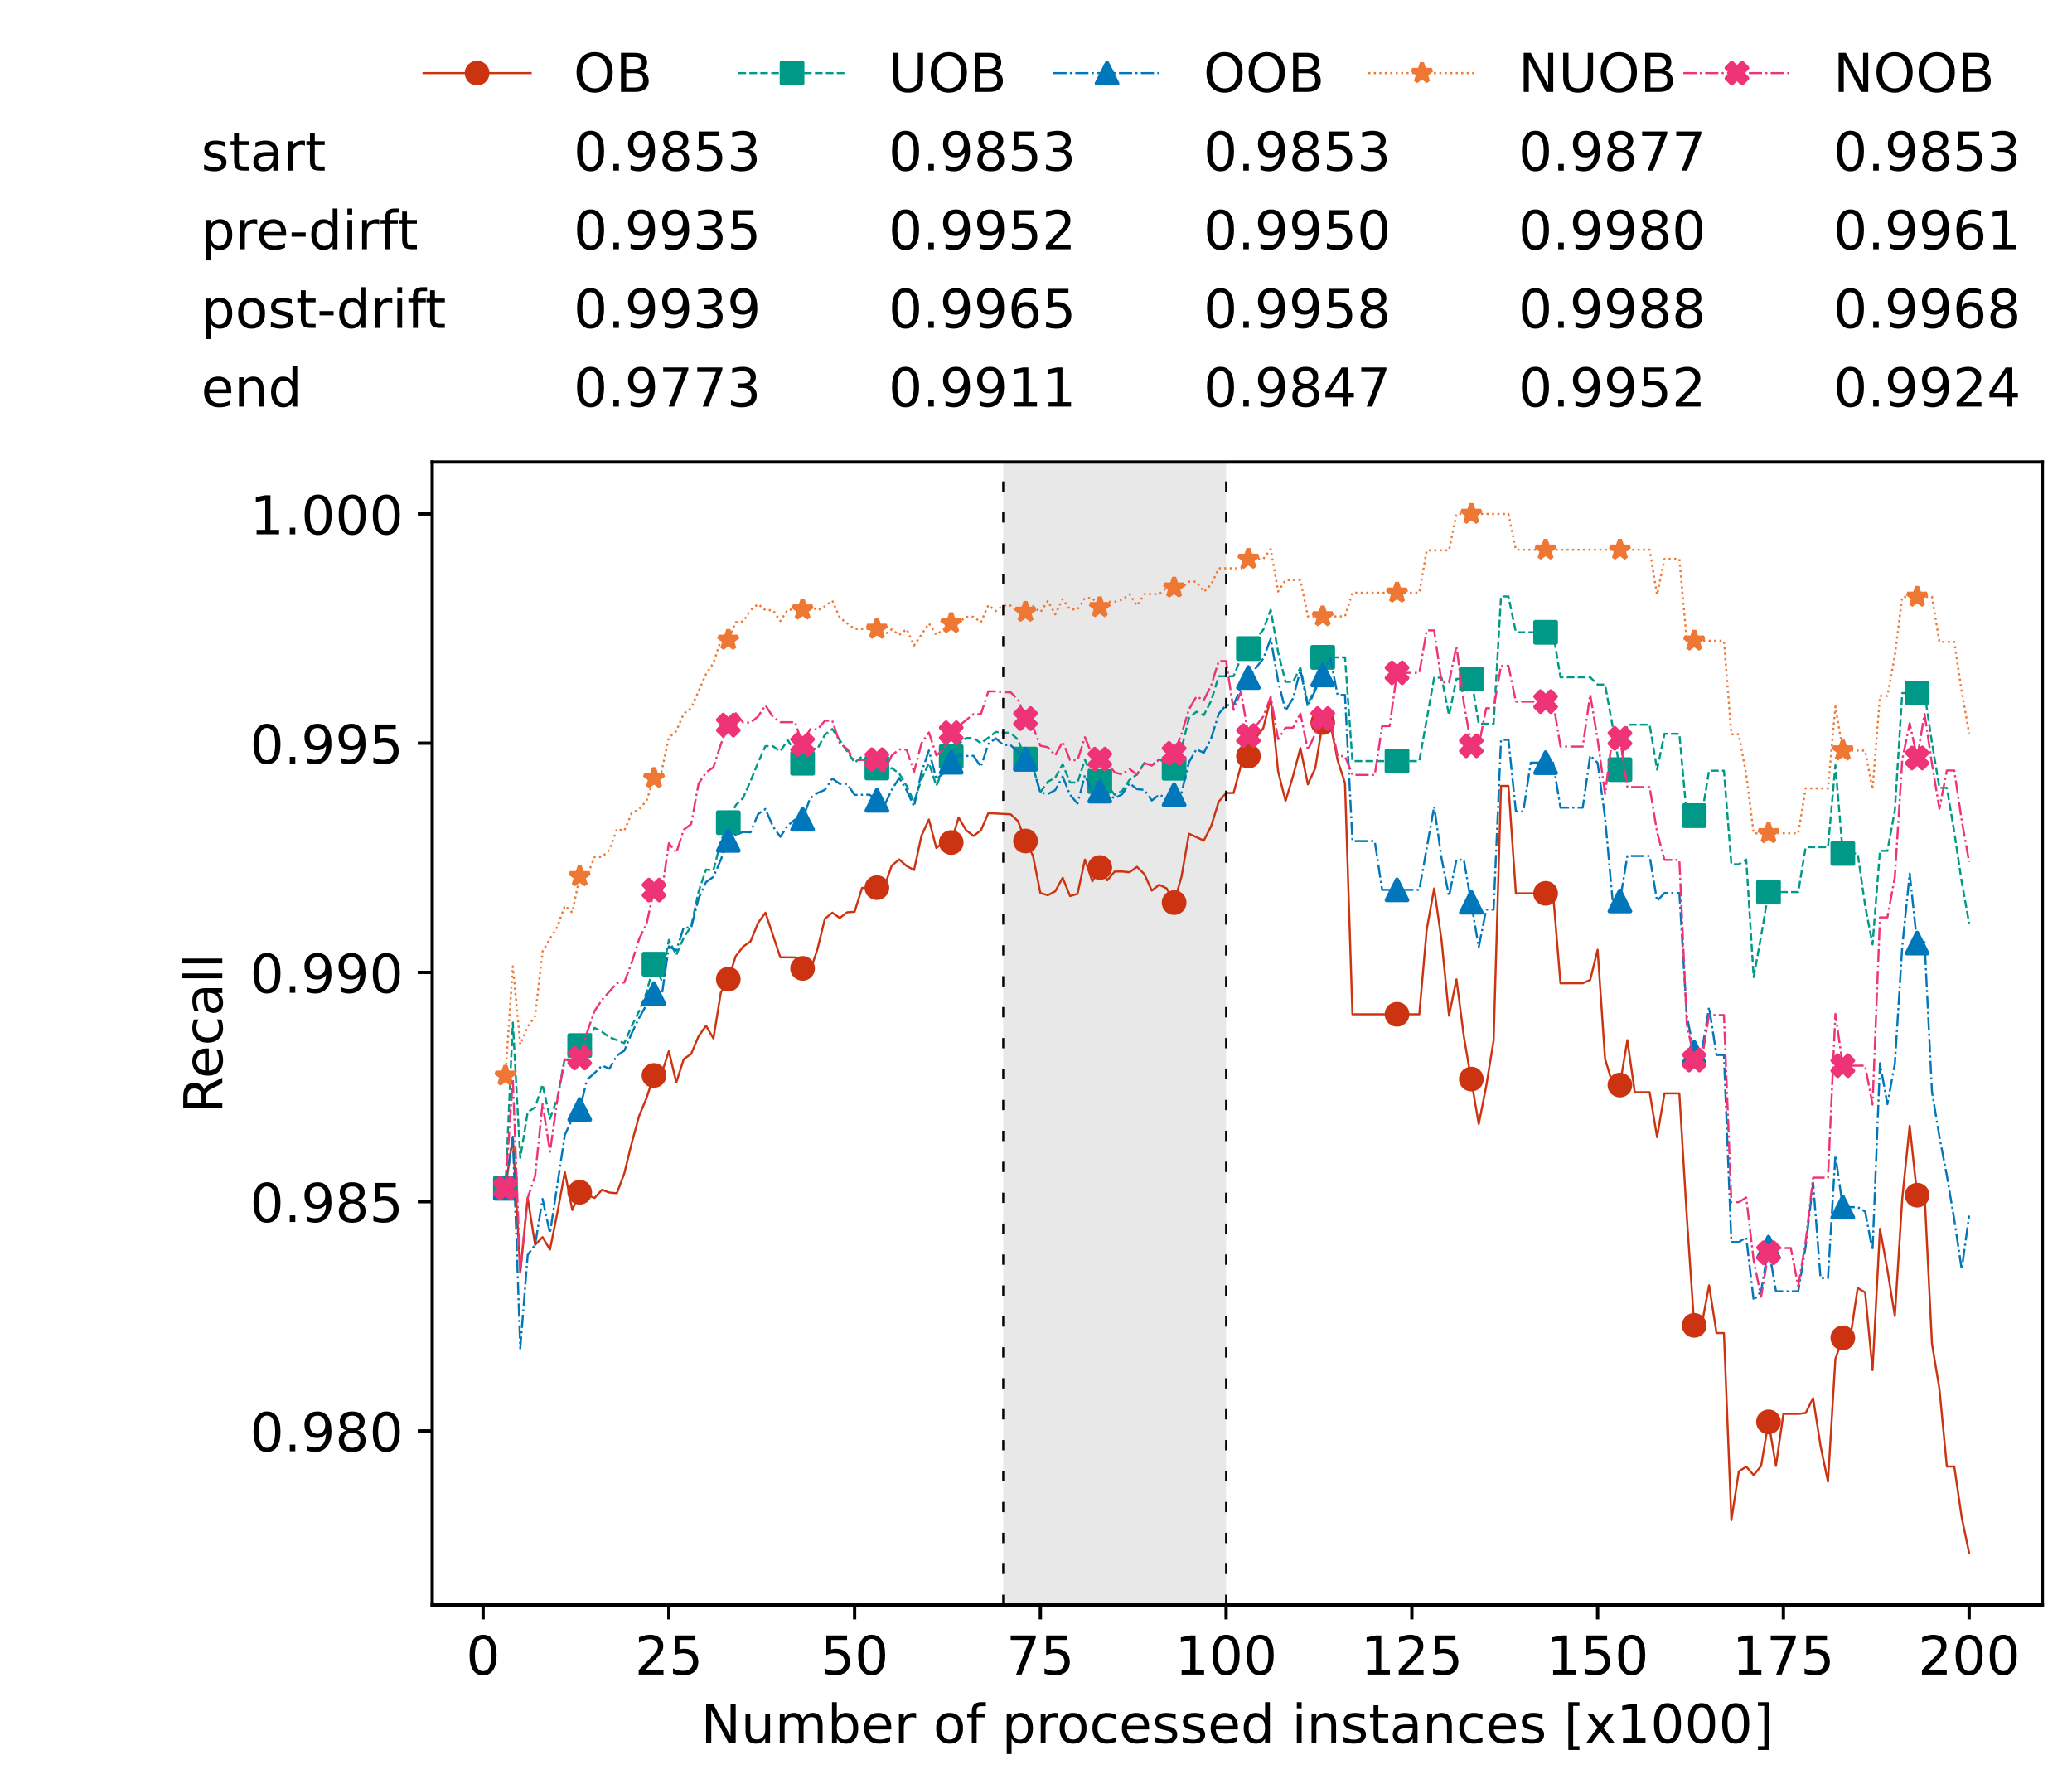 <?xml version="1.0" encoding="utf-8" standalone="no"?>
<!DOCTYPE svg PUBLIC "-//W3C//DTD SVG 1.1//EN"
  "http://www.w3.org/Graphics/SVG/1.1/DTD/svg11.dtd">
<!-- Created with matplotlib (https://matplotlib.org/) -->
<svg height="432.615pt" version="1.1" viewBox="0 0 502.65 432.615" width="502.65pt" xmlns="http://www.w3.org/2000/svg" xmlns:xlink="http://www.w3.org/1999/xlink">
 <defs>
  <style type="text/css">*{stroke-linecap:butt;stroke-linejoin:round;}</style>
 </defs>
 <g id="figure_1">
  <g id="patch_1">
   <path d="M 0 432.615 
L 502.65 432.615 
L 502.65 0 
L 0 0 
z
" style="fill:#ffffff;"/>
  </g>
  <g id="axes_1">
   <g id="patch_2">
    <path d="M 104.85 389.252 
L 495.45 389.252 
L 495.45 112.052 
L 104.85 112.052 
z
" style="fill:#ffffff;"/>
   </g>
   <g id="patch_3">
    <path clip-path="url(#pc2855d6a40)" d="M 297.446 389.252 
L 297.446 112.052 
L 243.372 112.052 
L 243.372 389.252 
z
" style="fill:#d3d3d3;opacity:0.5;"/>
   </g>
   <g id="matplotlib.axis_1">
    <g id="xtick_1">
     <g id="line2d_1">
      <defs>
       <path d="M 0 0 
L 0 3.5 
" id="me15ab55732" style="stroke:#000000;stroke-width:0.8;"/>
      </defs>
      <g>
       <use style="stroke:#000000;stroke-width:0.8;" x="117.197" xlink:href="#me15ab55732" y="389.252"/>
      </g>
     </g>
     <g id="text_1">
      <!-- 0 -->
      <g transform="translate(113.061 406.13)scale(0.13 -0.13)">
       <defs>
        <path d="M 31.781 66.406 
Q 24.172 66.406 20.328 58.906 
Q 16.5 51.422 16.5 36.375 
Q 16.5 21.391 20.328 13.891 
Q 24.172 6.391 31.781 6.391 
Q 39.453 6.391 43.281 13.891 
Q 47.125 21.391 47.125 36.375 
Q 47.125 51.422 43.281 58.906 
Q 39.453 66.406 31.781 66.406 
z
M 31.781 74.219 
Q 44.047 74.219 50.516 64.516 
Q 56.984 54.828 56.984 36.375 
Q 56.984 17.969 50.516 8.266 
Q 44.047 -1.422 31.781 -1.422 
Q 19.531 -1.422 13.062 8.266 
Q 6.594 17.969 6.594 36.375 
Q 6.594 54.828 13.062 64.516 
Q 19.531 74.219 31.781 74.219 
z
" id="DejaVuSans-48"/>
       </defs>
       <use xlink:href="#DejaVuSans-48"/>
      </g>
     </g>
    </g>
    <g id="xtick_2">
     <g id="line2d_2">
      <g>
       <use style="stroke:#000000;stroke-width:0.8;" x="162.259" xlink:href="#me15ab55732" y="389.252"/>
      </g>
     </g>
     <g id="text_2">
      <!-- 25 -->
      <g transform="translate(153.988 406.13)scale(0.13 -0.13)">
       <defs>
        <path d="M 19.188 8.297 
L 53.609 8.297 
L 53.609 0 
L 7.328 0 
L 7.328 8.297 
Q 12.938 14.109 22.625 23.891 
Q 32.328 33.688 34.812 36.531 
Q 39.547 41.844 41.422 45.531 
Q 43.312 49.219 43.312 52.781 
Q 43.312 58.594 39.234 62.25 
Q 35.156 65.922 28.609 65.922 
Q 23.969 65.922 18.812 64.312 
Q 13.672 62.703 7.812 59.422 
L 7.812 69.391 
Q 13.766 71.781 18.938 73 
Q 24.125 74.219 28.422 74.219 
Q 39.75 74.219 46.484 68.547 
Q 53.219 62.891 53.219 53.422 
Q 53.219 48.922 51.531 44.891 
Q 49.859 40.875 45.406 35.406 
Q 44.188 33.984 37.641 27.219 
Q 31.109 20.453 19.188 8.297 
z
" id="DejaVuSans-50"/>
        <path d="M 10.797 72.906 
L 49.516 72.906 
L 49.516 64.594 
L 19.828 64.594 
L 19.828 46.734 
Q 21.969 47.469 24.109 47.828 
Q 26.266 48.188 28.422 48.188 
Q 40.625 48.188 47.75 41.5 
Q 54.891 34.812 54.891 23.391 
Q 54.891 11.625 47.562 5.094 
Q 40.234 -1.422 26.906 -1.422 
Q 22.312 -1.422 17.547 -0.641 
Q 12.797 0.141 7.719 1.703 
L 7.719 11.625 
Q 12.109 9.234 16.797 8.062 
Q 21.484 6.891 26.703 6.891 
Q 35.156 6.891 40.078 11.328 
Q 45.016 15.766 45.016 23.391 
Q 45.016 31 40.078 35.438 
Q 35.156 39.891 26.703 39.891 
Q 22.75 39.891 18.812 39.016 
Q 14.891 38.141 10.797 36.281 
z
" id="DejaVuSans-53"/>
       </defs>
       <use xlink:href="#DejaVuSans-50"/>
       <use x="63.623" xlink:href="#DejaVuSans-53"/>
      </g>
     </g>
    </g>
    <g id="xtick_3">
     <g id="line2d_3">
      <g>
       <use style="stroke:#000000;stroke-width:0.8;" x="207.322" xlink:href="#me15ab55732" y="389.252"/>
      </g>
     </g>
     <g id="text_3">
      <!-- 50 -->
      <g transform="translate(199.05 406.13)scale(0.13 -0.13)">
       <use xlink:href="#DejaVuSans-53"/>
       <use x="63.623" xlink:href="#DejaVuSans-48"/>
      </g>
     </g>
    </g>
    <g id="xtick_4">
     <g id="line2d_4">
      <g>
       <use style="stroke:#000000;stroke-width:0.8;" x="252.384" xlink:href="#me15ab55732" y="389.252"/>
      </g>
     </g>
     <g id="text_4">
      <!-- 75 -->
      <g transform="translate(244.113 406.13)scale(0.13 -0.13)">
       <defs>
        <path d="M 8.203 72.906 
L 55.078 72.906 
L 55.078 68.703 
L 28.609 0 
L 18.312 0 
L 43.219 64.594 
L 8.203 64.594 
z
" id="DejaVuSans-55"/>
       </defs>
       <use xlink:href="#DejaVuSans-55"/>
       <use x="63.623" xlink:href="#DejaVuSans-53"/>
      </g>
     </g>
    </g>
    <g id="xtick_5">
     <g id="line2d_5">
      <g>
       <use style="stroke:#000000;stroke-width:0.8;" x="297.446" xlink:href="#me15ab55732" y="389.252"/>
      </g>
     </g>
     <g id="text_5">
      <!-- 100 -->
      <g transform="translate(285.039 406.13)scale(0.13 -0.13)">
       <defs>
        <path d="M 12.406 8.297 
L 28.516 8.297 
L 28.516 63.922 
L 10.984 60.406 
L 10.984 69.391 
L 28.422 72.906 
L 38.281 72.906 
L 38.281 8.297 
L 54.391 8.297 
L 54.391 0 
L 12.406 0 
z
" id="DejaVuSans-49"/>
       </defs>
       <use xlink:href="#DejaVuSans-49"/>
       <use x="63.623" xlink:href="#DejaVuSans-48"/>
       <use x="127.246" xlink:href="#DejaVuSans-48"/>
      </g>
     </g>
    </g>
    <g id="xtick_6">
     <g id="line2d_6">
      <g>
       <use style="stroke:#000000;stroke-width:0.8;" x="342.509" xlink:href="#me15ab55732" y="389.252"/>
      </g>
     </g>
     <g id="text_6">
      <!-- 125 -->
      <g transform="translate(330.102 406.13)scale(0.13 -0.13)">
       <use xlink:href="#DejaVuSans-49"/>
       <use x="63.623" xlink:href="#DejaVuSans-50"/>
       <use x="127.246" xlink:href="#DejaVuSans-53"/>
      </g>
     </g>
    </g>
    <g id="xtick_7">
     <g id="line2d_7">
      <g>
       <use style="stroke:#000000;stroke-width:0.8;" x="387.571" xlink:href="#me15ab55732" y="389.252"/>
      </g>
     </g>
     <g id="text_7">
      <!-- 150 -->
      <g transform="translate(375.164 406.13)scale(0.13 -0.13)">
       <use xlink:href="#DejaVuSans-49"/>
       <use x="63.623" xlink:href="#DejaVuSans-53"/>
       <use x="127.246" xlink:href="#DejaVuSans-48"/>
      </g>
     </g>
    </g>
    <g id="xtick_8">
     <g id="line2d_8">
      <g>
       <use style="stroke:#000000;stroke-width:0.8;" x="432.633" xlink:href="#me15ab55732" y="389.252"/>
      </g>
     </g>
     <g id="text_8">
      <!-- 175 -->
      <g transform="translate(420.226 406.13)scale(0.13 -0.13)">
       <use xlink:href="#DejaVuSans-49"/>
       <use x="63.623" xlink:href="#DejaVuSans-55"/>
       <use x="127.246" xlink:href="#DejaVuSans-53"/>
      </g>
     </g>
    </g>
    <g id="xtick_9">
     <g id="line2d_9">
      <g>
       <use style="stroke:#000000;stroke-width:0.8;" x="477.695" xlink:href="#me15ab55732" y="389.252"/>
      </g>
     </g>
     <g id="text_9">
      <!-- 200 -->
      <g transform="translate(465.289 406.13)scale(0.13 -0.13)">
       <use xlink:href="#DejaVuSans-50"/>
       <use x="63.623" xlink:href="#DejaVuSans-48"/>
       <use x="127.246" xlink:href="#DejaVuSans-48"/>
      </g>
     </g>
    </g>
    <g id="text_10">
     <!-- Number of processed instances [x1000] -->
     <g transform="translate(170.025 422.711)scale(0.13 -0.13)">
      <defs>
       <path d="M 9.812 72.906 
L 23.094 72.906 
L 55.422 11.922 
L 55.422 72.906 
L 64.984 72.906 
L 64.984 0 
L 51.703 0 
L 19.391 60.984 
L 19.391 0 
L 9.812 0 
z
" id="DejaVuSans-78"/>
       <path d="M 8.5 21.578 
L 8.5 54.688 
L 17.484 54.688 
L 17.484 21.922 
Q 17.484 14.156 20.5 10.266 
Q 23.531 6.391 29.594 6.391 
Q 36.859 6.391 41.078 11.031 
Q 45.312 15.672 45.312 23.688 
L 45.312 54.688 
L 54.297 54.688 
L 54.297 0 
L 45.312 0 
L 45.312 8.406 
Q 42.047 3.422 37.719 1 
Q 33.406 -1.422 27.688 -1.422 
Q 18.266 -1.422 13.375 4.438 
Q 8.5 10.297 8.5 21.578 
z
M 31.109 56 
z
" id="DejaVuSans-117"/>
       <path d="M 52 44.188 
Q 55.375 50.25 60.062 53.125 
Q 64.75 56 71.094 56 
Q 79.641 56 84.281 50.016 
Q 88.922 44.047 88.922 33.016 
L 88.922 0 
L 79.891 0 
L 79.891 32.719 
Q 79.891 40.578 77.094 44.375 
Q 74.312 48.188 68.609 48.188 
Q 61.625 48.188 57.562 43.547 
Q 53.516 38.922 53.516 30.906 
L 53.516 0 
L 44.484 0 
L 44.484 32.719 
Q 44.484 40.625 41.703 44.406 
Q 38.922 48.188 33.109 48.188 
Q 26.219 48.188 22.156 43.531 
Q 18.109 38.875 18.109 30.906 
L 18.109 0 
L 9.078 0 
L 9.078 54.688 
L 18.109 54.688 
L 18.109 46.188 
Q 21.188 51.219 25.484 53.609 
Q 29.781 56 35.688 56 
Q 41.656 56 45.828 52.969 
Q 50 49.953 52 44.188 
z
" id="DejaVuSans-109"/>
       <path d="M 48.688 27.297 
Q 48.688 37.203 44.609 42.844 
Q 40.531 48.484 33.406 48.484 
Q 26.266 48.484 22.188 42.844 
Q 18.109 37.203 18.109 27.297 
Q 18.109 17.391 22.188 11.75 
Q 26.266 6.109 33.406 6.109 
Q 40.531 6.109 44.609 11.75 
Q 48.688 17.391 48.688 27.297 
z
M 18.109 46.391 
Q 20.953 51.266 25.266 53.625 
Q 29.594 56 35.594 56 
Q 45.562 56 51.781 48.094 
Q 58.016 40.188 58.016 27.297 
Q 58.016 14.406 51.781 6.484 
Q 45.562 -1.422 35.594 -1.422 
Q 29.594 -1.422 25.266 0.953 
Q 20.953 3.328 18.109 8.203 
L 18.109 0 
L 9.078 0 
L 9.078 75.984 
L 18.109 75.984 
z
" id="DejaVuSans-98"/>
       <path d="M 56.203 29.594 
L 56.203 25.203 
L 14.891 25.203 
Q 15.484 15.922 20.484 11.062 
Q 25.484 6.203 34.422 6.203 
Q 39.594 6.203 44.453 7.469 
Q 49.312 8.734 54.109 11.281 
L 54.109 2.781 
Q 49.266 0.734 44.188 -0.344 
Q 39.109 -1.422 33.891 -1.422 
Q 20.797 -1.422 13.156 6.188 
Q 5.516 13.812 5.516 26.812 
Q 5.516 40.234 12.766 48.109 
Q 20.016 56 32.328 56 
Q 43.359 56 49.781 48.891 
Q 56.203 41.797 56.203 29.594 
z
M 47.219 32.234 
Q 47.125 39.594 43.094 43.984 
Q 39.062 48.391 32.422 48.391 
Q 24.906 48.391 20.391 44.141 
Q 15.875 39.891 15.188 32.172 
z
" id="DejaVuSans-101"/>
       <path d="M 41.109 46.297 
Q 39.594 47.172 37.812 47.578 
Q 36.031 48 33.891 48 
Q 26.266 48 22.188 43.047 
Q 18.109 38.094 18.109 28.812 
L 18.109 0 
L 9.078 0 
L 9.078 54.688 
L 18.109 54.688 
L 18.109 46.188 
Q 20.953 51.172 25.484 53.578 
Q 30.031 56 36.531 56 
Q 37.453 56 38.578 55.875 
Q 39.703 55.766 41.062 55.516 
z
" id="DejaVuSans-114"/>
       <path id="DejaVuSans-32"/>
       <path d="M 30.609 48.391 
Q 23.391 48.391 19.188 42.75 
Q 14.984 37.109 14.984 27.297 
Q 14.984 17.484 19.156 11.844 
Q 23.344 6.203 30.609 6.203 
Q 37.797 6.203 41.984 11.859 
Q 46.188 17.531 46.188 27.297 
Q 46.188 37.016 41.984 42.703 
Q 37.797 48.391 30.609 48.391 
z
M 30.609 56 
Q 42.328 56 49.016 48.375 
Q 55.719 40.766 55.719 27.297 
Q 55.719 13.875 49.016 6.219 
Q 42.328 -1.422 30.609 -1.422 
Q 18.844 -1.422 12.172 6.219 
Q 5.516 13.875 5.516 27.297 
Q 5.516 40.766 12.172 48.375 
Q 18.844 56 30.609 56 
z
" id="DejaVuSans-111"/>
       <path d="M 37.109 75.984 
L 37.109 68.5 
L 28.516 68.5 
Q 23.688 68.5 21.797 66.547 
Q 19.922 64.594 19.922 59.516 
L 19.922 54.688 
L 34.719 54.688 
L 34.719 47.703 
L 19.922 47.703 
L 19.922 0 
L 10.891 0 
L 10.891 47.703 
L 2.297 47.703 
L 2.297 54.688 
L 10.891 54.688 
L 10.891 58.5 
Q 10.891 67.625 15.141 71.797 
Q 19.391 75.984 28.609 75.984 
z
" id="DejaVuSans-102"/>
       <path d="M 18.109 8.203 
L 18.109 -20.797 
L 9.078 -20.797 
L 9.078 54.688 
L 18.109 54.688 
L 18.109 46.391 
Q 20.953 51.266 25.266 53.625 
Q 29.594 56 35.594 56 
Q 45.562 56 51.781 48.094 
Q 58.016 40.188 58.016 27.297 
Q 58.016 14.406 51.781 6.484 
Q 45.562 -1.422 35.594 -1.422 
Q 29.594 -1.422 25.266 0.953 
Q 20.953 3.328 18.109 8.203 
z
M 48.688 27.297 
Q 48.688 37.203 44.609 42.844 
Q 40.531 48.484 33.406 48.484 
Q 26.266 48.484 22.188 42.844 
Q 18.109 37.203 18.109 27.297 
Q 18.109 17.391 22.188 11.75 
Q 26.266 6.109 33.406 6.109 
Q 40.531 6.109 44.609 11.75 
Q 48.688 17.391 48.688 27.297 
z
" id="DejaVuSans-112"/>
       <path d="M 48.781 52.594 
L 48.781 44.188 
Q 44.969 46.297 41.141 47.344 
Q 37.312 48.391 33.406 48.391 
Q 24.656 48.391 19.812 42.844 
Q 14.984 37.312 14.984 27.297 
Q 14.984 17.281 19.812 11.734 
Q 24.656 6.203 33.406 6.203 
Q 37.312 6.203 41.141 7.25 
Q 44.969 8.297 48.781 10.406 
L 48.781 2.094 
Q 45.016 0.344 40.984 -0.531 
Q 36.969 -1.422 32.422 -1.422 
Q 20.062 -1.422 12.781 6.344 
Q 5.516 14.109 5.516 27.297 
Q 5.516 40.672 12.859 48.328 
Q 20.219 56 33.016 56 
Q 37.156 56 41.109 55.141 
Q 45.062 54.297 48.781 52.594 
z
" id="DejaVuSans-99"/>
       <path d="M 44.281 53.078 
L 44.281 44.578 
Q 40.484 46.531 36.375 47.5 
Q 32.281 48.484 27.875 48.484 
Q 21.188 48.484 17.844 46.438 
Q 14.5 44.391 14.5 40.281 
Q 14.5 37.156 16.891 35.375 
Q 19.281 33.594 26.516 31.984 
L 29.594 31.297 
Q 39.156 29.25 43.188 25.516 
Q 47.219 21.781 47.219 15.094 
Q 47.219 7.469 41.188 3.016 
Q 35.156 -1.422 24.609 -1.422 
Q 20.219 -1.422 15.453 -0.562 
Q 10.688 0.297 5.422 2 
L 5.422 11.281 
Q 10.406 8.688 15.234 7.391 
Q 20.062 6.109 24.812 6.109 
Q 31.156 6.109 34.562 8.281 
Q 37.984 10.453 37.984 14.406 
Q 37.984 18.062 35.516 20.016 
Q 33.062 21.969 24.703 23.781 
L 21.578 24.516 
Q 13.234 26.266 9.516 29.906 
Q 5.812 33.547 5.812 39.891 
Q 5.812 47.609 11.281 51.797 
Q 16.75 56 26.812 56 
Q 31.781 56 36.172 55.266 
Q 40.578 54.547 44.281 53.078 
z
" id="DejaVuSans-115"/>
       <path d="M 45.406 46.391 
L 45.406 75.984 
L 54.391 75.984 
L 54.391 0 
L 45.406 0 
L 45.406 8.203 
Q 42.578 3.328 38.25 0.953 
Q 33.938 -1.422 27.875 -1.422 
Q 17.969 -1.422 11.734 6.484 
Q 5.516 14.406 5.516 27.297 
Q 5.516 40.188 11.734 48.094 
Q 17.969 56 27.875 56 
Q 33.938 56 38.25 53.625 
Q 42.578 51.266 45.406 46.391 
z
M 14.797 27.297 
Q 14.797 17.391 18.875 11.75 
Q 22.953 6.109 30.078 6.109 
Q 37.203 6.109 41.297 11.75 
Q 45.406 17.391 45.406 27.297 
Q 45.406 37.203 41.297 42.844 
Q 37.203 48.484 30.078 48.484 
Q 22.953 48.484 18.875 42.844 
Q 14.797 37.203 14.797 27.297 
z
" id="DejaVuSans-100"/>
       <path d="M 9.422 54.688 
L 18.406 54.688 
L 18.406 0 
L 9.422 0 
z
M 9.422 75.984 
L 18.406 75.984 
L 18.406 64.594 
L 9.422 64.594 
z
" id="DejaVuSans-105"/>
       <path d="M 54.891 33.016 
L 54.891 0 
L 45.906 0 
L 45.906 32.719 
Q 45.906 40.484 42.875 44.328 
Q 39.844 48.188 33.797 48.188 
Q 26.516 48.188 22.312 43.547 
Q 18.109 38.922 18.109 30.906 
L 18.109 0 
L 9.078 0 
L 9.078 54.688 
L 18.109 54.688 
L 18.109 46.188 
Q 21.344 51.125 25.703 53.562 
Q 30.078 56 35.797 56 
Q 45.219 56 50.047 50.172 
Q 54.891 44.344 54.891 33.016 
z
" id="DejaVuSans-110"/>
       <path d="M 18.312 70.219 
L 18.312 54.688 
L 36.812 54.688 
L 36.812 47.703 
L 18.312 47.703 
L 18.312 18.016 
Q 18.312 11.328 20.141 9.422 
Q 21.969 7.516 27.594 7.516 
L 36.812 7.516 
L 36.812 0 
L 27.594 0 
Q 17.188 0 13.234 3.875 
Q 9.281 7.766 9.281 18.016 
L 9.281 47.703 
L 2.688 47.703 
L 2.688 54.688 
L 9.281 54.688 
L 9.281 70.219 
z
" id="DejaVuSans-116"/>
       <path d="M 34.281 27.484 
Q 23.391 27.484 19.188 25 
Q 14.984 22.516 14.984 16.5 
Q 14.984 11.719 18.141 8.906 
Q 21.297 6.109 26.703 6.109 
Q 34.188 6.109 38.703 11.406 
Q 43.219 16.703 43.219 25.484 
L 43.219 27.484 
z
M 52.203 31.203 
L 52.203 0 
L 43.219 0 
L 43.219 8.297 
Q 40.141 3.328 35.547 0.953 
Q 30.953 -1.422 24.312 -1.422 
Q 15.922 -1.422 10.953 3.297 
Q 6 8.016 6 15.922 
Q 6 25.141 12.172 29.828 
Q 18.359 34.516 30.609 34.516 
L 43.219 34.516 
L 43.219 35.406 
Q 43.219 41.609 39.141 45 
Q 35.062 48.391 27.688 48.391 
Q 23 48.391 18.547 47.266 
Q 14.109 46.141 10.016 43.891 
L 10.016 52.203 
Q 14.938 54.109 19.578 55.047 
Q 24.219 56 28.609 56 
Q 40.484 56 46.344 49.844 
Q 52.203 43.703 52.203 31.203 
z
" id="DejaVuSans-97"/>
       <path d="M 8.594 75.984 
L 29.297 75.984 
L 29.297 69 
L 17.578 69 
L 17.578 -6.203 
L 29.297 -6.203 
L 29.297 -13.188 
L 8.594 -13.188 
z
" id="DejaVuSans-91"/>
       <path d="M 54.891 54.688 
L 35.109 28.078 
L 55.906 0 
L 45.312 0 
L 29.391 21.484 
L 13.484 0 
L 2.875 0 
L 24.125 28.609 
L 4.688 54.688 
L 15.281 54.688 
L 29.781 35.203 
L 44.281 54.688 
z
" id="DejaVuSans-120"/>
       <path d="M 30.422 75.984 
L 30.422 -13.188 
L 9.719 -13.188 
L 9.719 -6.203 
L 21.391 -6.203 
L 21.391 69 
L 9.719 69 
L 9.719 75.984 
z
" id="DejaVuSans-93"/>
      </defs>
      <use xlink:href="#DejaVuSans-78"/>
      <use x="74.805" xlink:href="#DejaVuSans-117"/>
      <use x="138.184" xlink:href="#DejaVuSans-109"/>
      <use x="235.596" xlink:href="#DejaVuSans-98"/>
      <use x="299.072" xlink:href="#DejaVuSans-101"/>
      <use x="360.596" xlink:href="#DejaVuSans-114"/>
      <use x="401.709" xlink:href="#DejaVuSans-32"/>
      <use x="433.496" xlink:href="#DejaVuSans-111"/>
      <use x="494.678" xlink:href="#DejaVuSans-102"/>
      <use x="529.883" xlink:href="#DejaVuSans-32"/>
      <use x="561.67" xlink:href="#DejaVuSans-112"/>
      <use x="625.146" xlink:href="#DejaVuSans-114"/>
      <use x="664.01" xlink:href="#DejaVuSans-111"/>
      <use x="725.191" xlink:href="#DejaVuSans-99"/>
      <use x="780.172" xlink:href="#DejaVuSans-101"/>
      <use x="841.695" xlink:href="#DejaVuSans-115"/>
      <use x="893.795" xlink:href="#DejaVuSans-115"/>
      <use x="945.895" xlink:href="#DejaVuSans-101"/>
      <use x="1007.418" xlink:href="#DejaVuSans-100"/>
      <use x="1070.895" xlink:href="#DejaVuSans-32"/>
      <use x="1102.682" xlink:href="#DejaVuSans-105"/>
      <use x="1130.465" xlink:href="#DejaVuSans-110"/>
      <use x="1193.844" xlink:href="#DejaVuSans-115"/>
      <use x="1245.943" xlink:href="#DejaVuSans-116"/>
      <use x="1285.152" xlink:href="#DejaVuSans-97"/>
      <use x="1346.432" xlink:href="#DejaVuSans-110"/>
      <use x="1409.811" xlink:href="#DejaVuSans-99"/>
      <use x="1464.791" xlink:href="#DejaVuSans-101"/>
      <use x="1526.314" xlink:href="#DejaVuSans-115"/>
      <use x="1578.414" xlink:href="#DejaVuSans-32"/>
      <use x="1610.201" xlink:href="#DejaVuSans-91"/>
      <use x="1649.215" xlink:href="#DejaVuSans-120"/>
      <use x="1708.395" xlink:href="#DejaVuSans-49"/>
      <use x="1772.018" xlink:href="#DejaVuSans-48"/>
      <use x="1835.641" xlink:href="#DejaVuSans-48"/>
      <use x="1899.264" xlink:href="#DejaVuSans-48"/>
      <use x="1962.887" xlink:href="#DejaVuSans-93"/>
     </g>
    </g>
   </g>
   <g id="matplotlib.axis_2">
    <g id="ytick_1">
     <g id="line2d_10">
      <defs>
       <path d="M 0 0 
L -3.5 0 
" id="mbe7d5b9f59" style="stroke:#000000;stroke-width:0.8;"/>
      </defs>
      <g>
       <use style="stroke:#000000;stroke-width:0.8;" x="104.85" xlink:href="#mbe7d5b9f59" y="347.035"/>
      </g>
     </g>
     <g id="text_11">
      <!-- 0.980 -->
      <g transform="translate(60.633 351.974)scale(0.13 -0.13)">
       <defs>
        <path d="M 10.688 12.406 
L 21 12.406 
L 21 0 
L 10.688 0 
z
" id="DejaVuSans-46"/>
        <path d="M 10.984 1.516 
L 10.984 10.5 
Q 14.703 8.734 18.5 7.812 
Q 22.312 6.891 25.984 6.891 
Q 35.75 6.891 40.891 13.453 
Q 46.047 20.016 46.781 33.406 
Q 43.953 29.203 39.594 26.953 
Q 35.25 24.703 29.984 24.703 
Q 19.047 24.703 12.672 31.312 
Q 6.297 37.938 6.297 49.422 
Q 6.297 60.641 12.938 67.422 
Q 19.578 74.219 30.609 74.219 
Q 43.266 74.219 49.922 64.516 
Q 56.594 54.828 56.594 36.375 
Q 56.594 19.141 48.406 8.859 
Q 40.234 -1.422 26.422 -1.422 
Q 22.703 -1.422 18.891 -0.688 
Q 15.094 0.047 10.984 1.516 
z
M 30.609 32.422 
Q 37.25 32.422 41.125 36.953 
Q 45.016 41.5 45.016 49.422 
Q 45.016 57.281 41.125 61.844 
Q 37.25 66.406 30.609 66.406 
Q 23.969 66.406 20.094 61.844 
Q 16.219 57.281 16.219 49.422 
Q 16.219 41.5 20.094 36.953 
Q 23.969 32.422 30.609 32.422 
z
" id="DejaVuSans-57"/>
        <path d="M 31.781 34.625 
Q 24.75 34.625 20.719 30.859 
Q 16.703 27.094 16.703 20.516 
Q 16.703 13.922 20.719 10.156 
Q 24.75 6.391 31.781 6.391 
Q 38.812 6.391 42.859 10.172 
Q 46.922 13.969 46.922 20.516 
Q 46.922 27.094 42.891 30.859 
Q 38.875 34.625 31.781 34.625 
z
M 21.922 38.812 
Q 15.578 40.375 12.031 44.719 
Q 8.5 49.078 8.5 55.328 
Q 8.5 64.062 14.719 69.141 
Q 20.953 74.219 31.781 74.219 
Q 42.672 74.219 48.875 69.141 
Q 55.078 64.062 55.078 55.328 
Q 55.078 49.078 51.531 44.719 
Q 48 40.375 41.703 38.812 
Q 48.828 37.156 52.797 32.312 
Q 56.781 27.484 56.781 20.516 
Q 56.781 9.906 50.312 4.234 
Q 43.844 -1.422 31.781 -1.422 
Q 19.734 -1.422 13.25 4.234 
Q 6.781 9.906 6.781 20.516 
Q 6.781 27.484 10.781 32.312 
Q 14.797 37.156 21.922 38.812 
z
M 18.312 54.391 
Q 18.312 48.734 21.844 45.562 
Q 25.391 42.391 31.781 42.391 
Q 38.141 42.391 41.719 45.562 
Q 45.312 48.734 45.312 54.391 
Q 45.312 60.062 41.719 63.234 
Q 38.141 66.406 31.781 66.406 
Q 25.391 66.406 21.844 63.234 
Q 18.312 60.062 18.312 54.391 
z
" id="DejaVuSans-56"/>
       </defs>
       <use xlink:href="#DejaVuSans-48"/>
       <use x="63.623" xlink:href="#DejaVuSans-46"/>
       <use x="95.41" xlink:href="#DejaVuSans-57"/>
       <use x="159.033" xlink:href="#DejaVuSans-56"/>
       <use x="222.656" xlink:href="#DejaVuSans-48"/>
      </g>
     </g>
    </g>
    <g id="ytick_2">
     <g id="line2d_11">
      <g>
       <use style="stroke:#000000;stroke-width:0.8;" x="104.85" xlink:href="#mbe7d5b9f59" y="291.439"/>
      </g>
     </g>
     <g id="text_12">
      <!-- 0.985 -->
      <g transform="translate(60.633 296.378)scale(0.13 -0.13)">
       <use xlink:href="#DejaVuSans-48"/>
       <use x="63.623" xlink:href="#DejaVuSans-46"/>
       <use x="95.41" xlink:href="#DejaVuSans-57"/>
       <use x="159.033" xlink:href="#DejaVuSans-56"/>
       <use x="222.656" xlink:href="#DejaVuSans-53"/>
      </g>
     </g>
    </g>
    <g id="ytick_3">
     <g id="line2d_12">
      <g>
       <use style="stroke:#000000;stroke-width:0.8;" x="104.85" xlink:href="#mbe7d5b9f59" y="235.843"/>
      </g>
     </g>
     <g id="text_13">
      <!-- 0.990 -->
      <g transform="translate(60.633 240.782)scale(0.13 -0.13)">
       <use xlink:href="#DejaVuSans-48"/>
       <use x="63.623" xlink:href="#DejaVuSans-46"/>
       <use x="95.41" xlink:href="#DejaVuSans-57"/>
       <use x="159.033" xlink:href="#DejaVuSans-57"/>
       <use x="222.656" xlink:href="#DejaVuSans-48"/>
      </g>
     </g>
    </g>
    <g id="ytick_4">
     <g id="line2d_13">
      <g>
       <use style="stroke:#000000;stroke-width:0.8;" x="104.85" xlink:href="#mbe7d5b9f59" y="180.248"/>
      </g>
     </g>
     <g id="text_14">
      <!-- 0.995 -->
      <g transform="translate(60.633 185.187)scale(0.13 -0.13)">
       <use xlink:href="#DejaVuSans-48"/>
       <use x="63.623" xlink:href="#DejaVuSans-46"/>
       <use x="95.41" xlink:href="#DejaVuSans-57"/>
       <use x="159.033" xlink:href="#DejaVuSans-57"/>
       <use x="222.656" xlink:href="#DejaVuSans-53"/>
      </g>
     </g>
    </g>
    <g id="ytick_5">
     <g id="line2d_14">
      <g>
       <use style="stroke:#000000;stroke-width:0.8;" x="104.85" xlink:href="#mbe7d5b9f59" y="124.652"/>
      </g>
     </g>
     <g id="text_15">
      <!-- 1.000 -->
      <g transform="translate(60.633 129.591)scale(0.13 -0.13)">
       <use xlink:href="#DejaVuSans-49"/>
       <use x="63.623" xlink:href="#DejaVuSans-46"/>
       <use x="95.41" xlink:href="#DejaVuSans-48"/>
       <use x="159.033" xlink:href="#DejaVuSans-48"/>
       <use x="222.656" xlink:href="#DejaVuSans-48"/>
      </g>
     </g>
    </g>
    <g id="text_16">
     <!-- Recall -->
     <g transform="translate(53.93 270.044)rotate(-90)scale(0.13 -0.13)">
      <defs>
       <path d="M 44.391 34.188 
Q 47.562 33.109 50.562 29.594 
Q 53.562 26.078 56.594 19.922 
L 66.609 0 
L 56 0 
L 46.688 18.703 
Q 43.062 26.031 39.672 28.422 
Q 36.281 30.812 30.422 30.812 
L 19.672 30.812 
L 19.672 0 
L 9.812 0 
L 9.812 72.906 
L 32.078 72.906 
Q 44.578 72.906 50.734 67.672 
Q 56.891 62.453 56.891 51.906 
Q 56.891 45.016 53.688 40.469 
Q 50.484 35.938 44.391 34.188 
z
M 19.672 64.797 
L 19.672 38.922 
L 32.078 38.922 
Q 39.203 38.922 42.844 42.219 
Q 46.484 45.516 46.484 51.906 
Q 46.484 58.297 42.844 61.547 
Q 39.203 64.797 32.078 64.797 
z
" id="DejaVuSans-82"/>
       <path d="M 9.422 75.984 
L 18.406 75.984 
L 18.406 0 
L 9.422 0 
z
" id="DejaVuSans-108"/>
      </defs>
      <use xlink:href="#DejaVuSans-82"/>
      <use x="64.982" xlink:href="#DejaVuSans-101"/>
      <use x="126.506" xlink:href="#DejaVuSans-99"/>
      <use x="181.486" xlink:href="#DejaVuSans-97"/>
      <use x="242.766" xlink:href="#DejaVuSans-108"/>
      <use x="270.549" xlink:href="#DejaVuSans-108"/>
     </g>
    </g>
   </g>
   <g id="line2d_15"/>
   <g id="line2d_16"/>
   <g id="line2d_17"/>
   <g id="line2d_18"/>
   <g id="line2d_19"/>
   <g id="line2d_20">
    <path clip-path="url(#pc2855d6a40)" d="M 122.605 288.169 
L 124.407 275.732 
L 126.21 308.557 
L 128.012 290.518 
L 129.815 301.933 
L 131.617 300.046 
L 133.419 303.068 
L 135.222 294.067 
L 137.024 284.283 
L 138.827 293.463 
L 140.629 289.164 
L 142.432 289.784 
L 144.234 290.551 
L 146.037 288.555 
L 147.839 289.241 
L 149.642 289.404 
L 151.444 284.618 
L 153.247 277.227 
L 155.049 270.645 
L 156.852 266.272 
L 158.654 260.835 
L 160.457 260.569 
L 162.259 254.921 
L 164.062 262.539 
L 165.864 256.883 
L 167.667 255.605 
L 169.469 251.309 
L 171.272 248.775 
L 173.074 251.872 
L 174.877 240.7 
L 176.679 237.483 
L 178.482 231.907 
L 180.284 229.586 
L 182.087 228.29 
L 183.889 223.857 
L 185.692 221.365 
L 189.297 232.174 
L 192.902 232.208 
L 194.704 234.867 
L 196.507 235.633 
L 198.309 230.207 
L 200.112 222.838 
L 201.914 221.357 
L 203.717 222.635 
L 205.519 221.262 
L 207.322 221.136 
L 209.124 215.341 
L 212.729 215.287 
L 214.532 215.052 
L 216.334 209.928 
L 218.137 208.455 
L 219.939 210.031 
L 221.742 211.01 
L 223.544 202.682 
L 225.347 198.758 
L 227.149 205.69 
L 228.952 204.134 
L 230.754 204.338 
L 232.557 198.261 
L 234.359 201.341 
L 236.162 202.743 
L 237.964 201.394 
L 239.767 197.204 
L 245.174 197.492 
L 246.976 199.17 
L 248.779 203.971 
L 250.581 207.52 
L 252.384 216.587 
L 254.186 217.13 
L 255.989 216.169 
L 257.791 212.886 
L 259.594 217.334 
L 261.396 216.792 
L 263.199 208.474 
L 265.001 213.752 
L 266.804 210.41 
L 268.606 213.502 
L 270.409 211.384 
L 272.211 211.365 
L 274.014 211.556 
L 275.816 210.228 
L 277.619 212.016 
L 279.421 216.008 
L 281.224 214.583 
L 283.026 215.465 
L 284.829 218.915 
L 286.631 212.58 
L 288.434 202.202 
L 292.039 203.875 
L 293.841 200.311 
L 295.644 194.438 
L 297.446 192.332 
L 299.249 192.332 
L 301.051 185.661 
L 302.854 183.401 
L 304.656 178.953 
L 306.459 176.587 
L 308.261 169.367 
L 310.064 187.107 
L 311.866 194.255 
L 313.669 188.245 
L 315.471 181.423 
L 317.274 190.248 
L 319.076 186.277 
L 320.879 175.231 
L 322.681 175.231 
L 324.484 184.345 
L 326.286 189.96 
L 328.089 246.002 
L 344.311 246.002 
L 346.114 225.411 
L 347.916 215.483 
L 349.719 228.118 
L 351.521 246.346 
L 353.324 237.522 
L 355.126 251.42 
L 358.731 272.617 
L 360.533 263.503 
L 362.336 252.384 
L 364.138 190.611 
L 365.941 190.611 
L 367.743 216.671 
L 376.756 216.671 
L 378.558 238.474 
L 383.966 238.474 
L 385.768 237.667 
L 387.571 230.34 
L 389.373 256.814 
L 391.176 262.771 
L 392.978 263.167 
L 394.781 252.266 
L 396.583 264.901 
L 400.188 264.901 
L 401.991 275.802 
L 403.793 265.185 
L 407.398 265.185 
L 409.201 294.969 
L 411.003 321.443 
L 412.806 321.443 
L 414.608 311.726 
L 416.411 323.309 
L 418.213 323.309 
L 420.016 368.693 
L 421.818 356.864 
L 423.621 355.717 
L 425.423 357.753 
L 427.226 355.547 
L 429.028 344.856 
L 430.831 355.547 
L 432.633 342.912 
L 436.238 342.912 
L 438.041 342.702 
L 439.843 339.088 
L 441.646 350.67 
L 443.448 359.357 
L 445.251 329.574 
L 447.053 324.482 
L 448.856 324.482 
L 450.658 312.396 
L 452.461 313.449 
L 454.263 332.295 
L 456.066 298.03 
L 457.868 307.958 
L 459.671 319.184 
L 461.473 290.673 
L 463.276 273.024 
L 465.078 289.871 
L 466.881 289.669 
L 468.683 325.927 
L 470.485 336.828 
L 472.288 355.674 
L 474.09 355.674 
L 475.893 368.018 
L 477.695 376.652 
L 477.695 376.652 
" style="fill:none;stroke:#cc3311;stroke-linecap:square;stroke-width:0.5;"/>
    <defs>
     <path d="M 0 2.5 
C 0.663 2.5 1.299 2.237 1.768 1.768 
C 2.237 1.299 2.5 0.663 2.5 0 
C 2.5 -0.663 2.237 -1.299 1.768 -1.768 
C 1.299 -2.237 0.663 -2.5 0 -2.5 
C -0.663 -2.5 -1.299 -2.237 -1.768 -1.768 
C -2.237 -1.299 -2.5 -0.663 -2.5 0 
C -2.5 0.663 -2.237 1.299 -1.768 1.768 
C -1.299 2.237 -0.663 2.5 0 2.5 
z
" id="mf5eeb606f4" style="stroke:#cc3311;"/>
    </defs>
    <g clip-path="url(#pc2855d6a40)">
     <use style="fill:#cc3311;stroke:#cc3311;" x="122.605" xlink:href="#mf5eeb606f4" y="288.169"/>
     <use style="fill:#cc3311;stroke:#cc3311;" x="140.629" xlink:href="#mf5eeb606f4" y="289.164"/>
     <use style="fill:#cc3311;stroke:#cc3311;" x="158.654" xlink:href="#mf5eeb606f4" y="260.835"/>
     <use style="fill:#cc3311;stroke:#cc3311;" x="176.679" xlink:href="#mf5eeb606f4" y="237.483"/>
     <use style="fill:#cc3311;stroke:#cc3311;" x="194.704" xlink:href="#mf5eeb606f4" y="234.867"/>
     <use style="fill:#cc3311;stroke:#cc3311;" x="212.729" xlink:href="#mf5eeb606f4" y="215.287"/>
     <use style="fill:#cc3311;stroke:#cc3311;" x="230.754" xlink:href="#mf5eeb606f4" y="204.338"/>
     <use style="fill:#cc3311;stroke:#cc3311;" x="248.779" xlink:href="#mf5eeb606f4" y="203.971"/>
     <use style="fill:#cc3311;stroke:#cc3311;" x="266.804" xlink:href="#mf5eeb606f4" y="210.41"/>
     <use style="fill:#cc3311;stroke:#cc3311;" x="284.829" xlink:href="#mf5eeb606f4" y="218.915"/>
     <use style="fill:#cc3311;stroke:#cc3311;" x="302.854" xlink:href="#mf5eeb606f4" y="183.401"/>
     <use style="fill:#cc3311;stroke:#cc3311;" x="320.879" xlink:href="#mf5eeb606f4" y="175.231"/>
     <use style="fill:#cc3311;stroke:#cc3311;" x="338.904" xlink:href="#mf5eeb606f4" y="246.002"/>
     <use style="fill:#cc3311;stroke:#cc3311;" x="356.928" xlink:href="#mf5eeb606f4" y="261.716"/>
     <use style="fill:#cc3311;stroke:#cc3311;" x="374.953" xlink:href="#mf5eeb606f4" y="216.671"/>
     <use style="fill:#cc3311;stroke:#cc3311;" x="392.978" xlink:href="#mf5eeb606f4" y="263.167"/>
     <use style="fill:#cc3311;stroke:#cc3311;" x="411.003" xlink:href="#mf5eeb606f4" y="321.443"/>
     <use style="fill:#cc3311;stroke:#cc3311;" x="429.028" xlink:href="#mf5eeb606f4" y="344.856"/>
     <use style="fill:#cc3311;stroke:#cc3311;" x="447.053" xlink:href="#mf5eeb606f4" y="324.482"/>
     <use style="fill:#cc3311;stroke:#cc3311;" x="465.078" xlink:href="#mf5eeb606f4" y="289.871"/>
    </g>
   </g>
   <g id="line2d_21"/>
   <g id="line2d_22"/>
   <g id="line2d_23"/>
   <g id="line2d_24"/>
   <g id="line2d_25">
    <path clip-path="url(#pc2855d6a40)" d="M 122.605 288.169 
L 124.407 248.003 
L 126.21 280.829 
L 128.012 269.722 
L 129.815 268.576 
L 131.617 263.028 
L 133.419 271.339 
L 135.222 266.303 
L 137.024 256.591 
L 138.827 257.366 
L 140.629 253.586 
L 142.432 252.394 
L 144.234 249.303 
L 146.037 250.253 
L 147.839 251.557 
L 151.444 252.999 
L 153.247 248.86 
L 155.049 245.22 
L 156.852 240.654 
L 158.654 233.848 
L 160.457 237.688 
L 162.259 227.963 
L 164.062 231.619 
L 165.864 227.398 
L 167.667 224.674 
L 169.469 216.229 
L 171.272 210.909 
L 173.074 211.063 
L 174.877 204.078 
L 176.679 199.521 
L 178.482 195.301 
L 180.284 193.497 
L 182.087 189.4 
L 183.889 184.993 
L 185.692 180.96 
L 187.494 180.977 
L 189.297 182.228 
L 191.099 179.476 
L 192.902 182.437 
L 194.704 185.116 
L 196.507 181.576 
L 198.309 181.614 
L 200.112 178.207 
L 201.914 176.798 
L 207.322 184.958 
L 209.124 183.462 
L 212.729 186.27 
L 214.532 187.546 
L 216.334 186.283 
L 218.137 187.61 
L 219.939 190.612 
L 221.742 194.525 
L 223.544 188.983 
L 225.347 185.04 
L 227.149 190.586 
L 228.952 186.162 
L 230.754 183.514 
L 232.557 180.411 
L 234.359 179.007 
L 236.162 178.961 
L 237.964 180.285 
L 241.569 177.516 
L 243.372 177.686 
L 245.174 177.742 
L 246.976 179.419 
L 248.779 184.099 
L 250.581 186.064 
L 252.384 192.165 
L 254.186 189.594 
L 255.989 188.633 
L 257.791 185.35 
L 259.594 189.797 
L 261.396 189.797 
L 263.199 184.252 
L 265.001 188.699 
L 268.606 190.427 
L 270.409 192.792 
L 272.211 191.815 
L 274.014 189.155 
L 275.816 187.826 
L 277.619 185.011 
L 279.421 185.593 
L 281.224 184.167 
L 283.026 185.05 
L 284.829 186.337 
L 286.631 181.586 
L 288.434 174.173 
L 290.236 172.616 
L 292.039 173.456 
L 293.841 169.892 
L 295.644 164.019 
L 299.249 164.019 
L 301.051 159.572 
L 306.459 152.722 
L 308.261 147.909 
L 310.064 158.204 
L 311.866 165.352 
L 313.669 165.352 
L 315.471 161.941 
L 317.274 170.766 
L 319.076 166.795 
L 320.879 159.431 
L 326.286 159.431 
L 328.089 184.586 
L 344.311 184.586 
L 347.916 164.363 
L 349.719 164.363 
L 351.521 173.477 
L 353.324 164.652 
L 356.928 164.652 
L 358.731 175.554 
L 362.336 175.554 
L 364.138 144.667 
L 365.941 144.667 
L 367.743 153.354 
L 376.756 153.354 
L 378.558 164.255 
L 385.768 164.255 
L 387.571 166.042 
L 389.373 166.042 
L 391.176 175.97 
L 392.978 186.661 
L 394.781 175.76 
L 400.188 175.76 
L 401.991 186.661 
L 403.793 177.974 
L 407.398 177.974 
L 409.201 197.83 
L 412.806 197.83 
L 414.608 186.929 
L 418.213 186.929 
L 420.016 209.621 
L 421.818 209.621 
L 423.621 208.474 
L 425.423 236.984 
L 427.226 227.056 
L 429.028 216.365 
L 436.238 216.365 
L 438.041 205.464 
L 443.448 205.464 
L 445.251 185.608 
L 447.053 206.991 
L 450.658 206.991 
L 452.461 219.627 
L 454.263 229.05 
L 456.066 206.357 
L 457.868 206.357 
L 459.671 196.604 
L 461.473 168.093 
L 466.881 168.093 
L 468.683 180.179 
L 470.485 191.08 
L 472.288 191.08 
L 474.09 201.772 
L 475.893 213.858 
L 477.695 223.966 
L 477.695 223.966 
" style="fill:none;stroke:#009988;stroke-dasharray:1.85,0.8;stroke-dashoffset:0;stroke-width:0.5;"/>
    <defs>
     <path d="M -2.5 2.5 
L 2.5 2.5 
L 2.5 -2.5 
L -2.5 -2.5 
z
" id="m14b26abed2" style="stroke:#009988;stroke-linejoin:miter;"/>
    </defs>
    <g clip-path="url(#pc2855d6a40)">
     <use style="fill:#009988;stroke:#009988;stroke-linejoin:miter;" x="122.605" xlink:href="#m14b26abed2" y="288.169"/>
     <use style="fill:#009988;stroke:#009988;stroke-linejoin:miter;" x="140.629" xlink:href="#m14b26abed2" y="253.586"/>
     <use style="fill:#009988;stroke:#009988;stroke-linejoin:miter;" x="158.654" xlink:href="#m14b26abed2" y="233.848"/>
     <use style="fill:#009988;stroke:#009988;stroke-linejoin:miter;" x="176.679" xlink:href="#m14b26abed2" y="199.521"/>
     <use style="fill:#009988;stroke:#009988;stroke-linejoin:miter;" x="194.704" xlink:href="#m14b26abed2" y="185.116"/>
     <use style="fill:#009988;stroke:#009988;stroke-linejoin:miter;" x="212.729" xlink:href="#m14b26abed2" y="186.27"/>
     <use style="fill:#009988;stroke:#009988;stroke-linejoin:miter;" x="230.754" xlink:href="#m14b26abed2" y="183.514"/>
     <use style="fill:#009988;stroke:#009988;stroke-linejoin:miter;" x="248.779" xlink:href="#m14b26abed2" y="184.099"/>
     <use style="fill:#009988;stroke:#009988;stroke-linejoin:miter;" x="266.804" xlink:href="#m14b26abed2" y="189.559"/>
     <use style="fill:#009988;stroke:#009988;stroke-linejoin:miter;" x="284.829" xlink:href="#m14b26abed2" y="186.337"/>
     <use style="fill:#009988;stroke:#009988;stroke-linejoin:miter;" x="302.854" xlink:href="#m14b26abed2" y="157.312"/>
     <use style="fill:#009988;stroke:#009988;stroke-linejoin:miter;" x="320.879" xlink:href="#m14b26abed2" y="159.431"/>
     <use style="fill:#009988;stroke:#009988;stroke-linejoin:miter;" x="338.904" xlink:href="#m14b26abed2" y="184.586"/>
     <use style="fill:#009988;stroke:#009988;stroke-linejoin:miter;" x="356.928" xlink:href="#m14b26abed2" y="164.652"/>
     <use style="fill:#009988;stroke:#009988;stroke-linejoin:miter;" x="374.953" xlink:href="#m14b26abed2" y="153.354"/>
     <use style="fill:#009988;stroke:#009988;stroke-linejoin:miter;" x="392.978" xlink:href="#m14b26abed2" y="186.661"/>
     <use style="fill:#009988;stroke:#009988;stroke-linejoin:miter;" x="411.003" xlink:href="#m14b26abed2" y="197.83"/>
     <use style="fill:#009988;stroke:#009988;stroke-linejoin:miter;" x="429.028" xlink:href="#m14b26abed2" y="216.365"/>
     <use style="fill:#009988;stroke:#009988;stroke-linejoin:miter;" x="447.053" xlink:href="#m14b26abed2" y="206.991"/>
     <use style="fill:#009988;stroke:#009988;stroke-linejoin:miter;" x="465.078" xlink:href="#m14b26abed2" y="168.093"/>
    </g>
   </g>
   <g id="line2d_26"/>
   <g id="line2d_27"/>
   <g id="line2d_28"/>
   <g id="line2d_29"/>
   <g id="line2d_30">
    <path clip-path="url(#pc2855d6a40)" d="M 122.605 288.169 
L 124.407 275.732 
L 126.21 327.043 
L 128.012 304.383 
L 129.815 301.878 
L 131.617 290.78 
L 133.419 299.137 
L 137.024 275.256 
L 138.827 271.371 
L 140.629 269.08 
L 142.432 261.821 
L 144.234 260.249 
L 146.037 258.446 
L 147.839 259.204 
L 149.642 256.02 
L 151.444 254.833 
L 153.247 250.592 
L 155.049 246.861 
L 156.852 243.676 
L 158.654 240.978 
L 160.457 242.045 
L 162.259 229.526 
L 164.062 230.542 
L 165.864 224.927 
L 167.667 225.011 
L 169.469 217.928 
L 171.272 213.938 
L 173.074 212.659 
L 174.877 208.472 
L 176.679 203.825 
L 178.482 202.47 
L 180.284 201.781 
L 182.087 201.864 
L 183.889 197.458 
L 185.692 196.211 
L 187.494 200.405 
L 189.297 202.97 
L 191.099 200.218 
L 192.902 198.767 
L 194.704 198.687 
L 196.507 193.66 
L 198.309 192.332 
L 200.112 191.566 
L 201.914 188.821 
L 203.717 190.12 
L 205.519 190.13 
L 207.322 192.791 
L 210.927 192.738 
L 214.532 195.378 
L 216.334 191.542 
L 218.137 188.692 
L 219.939 191.693 
L 221.742 195.606 
L 223.544 187.278 
L 225.347 182.021 
L 227.149 188.953 
L 228.952 187.479 
L 230.754 184.882 
L 232.557 183.265 
L 234.359 183.355 
L 236.162 183.31 
L 237.964 185.97 
L 239.767 180.424 
L 241.569 179.08 
L 243.372 180.664 
L 245.174 180.72 
L 248.779 184.161 
L 250.581 186.126 
L 252.384 192.227 
L 254.186 192.59 
L 255.989 191.629 
L 257.791 188.346 
L 259.594 192.793 
L 261.396 194.899 
L 263.199 187.967 
L 265.001 192.414 
L 266.804 191.874 
L 270.409 193.613 
L 272.211 192.635 
L 274.014 189.975 
L 275.816 191.385 
L 277.619 191.575 
L 279.421 194.153 
L 281.224 192.728 
L 283.026 193.61 
L 284.829 192.735 
L 286.631 192.26 
L 288.434 184.847 
L 290.236 181.732 
L 292.039 182.573 
L 293.841 179.009 
L 295.644 173.136 
L 297.446 171.03 
L 299.249 171.03 
L 301.051 166.582 
L 306.459 159.733 
L 308.261 154.919 
L 310.064 165.215 
L 311.866 172.363 
L 313.669 169.358 
L 315.471 162.536 
L 317.274 171.361 
L 319.076 167.39 
L 320.879 163.708 
L 322.681 159.431 
L 324.484 168.545 
L 326.286 168.545 
L 328.089 203.996 
L 333.496 203.996 
L 335.299 215.825 
L 344.311 215.825 
L 347.916 195.601 
L 349.719 208.237 
L 351.521 217.351 
L 353.324 208.526 
L 355.126 208.526 
L 358.731 229.723 
L 360.533 220.609 
L 362.336 220.609 
L 364.138 179.427 
L 365.941 179.427 
L 367.743 196.8 
L 369.546 196.8 
L 371.348 184.972 
L 376.756 184.972 
L 378.558 195.873 
L 383.966 195.873 
L 385.768 183.237 
L 387.571 185.024 
L 389.373 198.261 
L 391.176 218.117 
L 392.978 218.513 
L 394.781 207.612 
L 400.188 207.612 
L 401.991 218.513 
L 403.793 216.583 
L 407.398 216.583 
L 409.201 246.366 
L 411.003 255.191 
L 412.806 255.191 
L 414.608 244.29 
L 416.411 255.872 
L 418.213 255.872 
L 420.016 301.256 
L 421.818 301.256 
L 423.621 300.109 
L 425.423 315.382 
L 427.226 313.176 
L 429.028 302.485 
L 430.831 313.176 
L 436.238 313.176 
L 438.041 302.275 
L 439.843 286.832 
L 441.646 309.997 
L 443.448 309.997 
L 445.251 280.213 
L 447.053 292.772 
L 450.658 292.772 
L 452.461 293.825 
L 454.263 303.248 
L 456.066 257.863 
L 457.868 267.791 
L 459.671 258.037 
L 461.473 229.527 
L 463.276 211.877 
L 465.078 228.725 
L 466.881 228.523 
L 468.683 264.781 
L 470.485 275.682 
L 472.288 285.105 
L 474.09 295.797 
L 475.893 307.883 
L 477.695 294.826 
L 477.695 294.826 
" style="fill:none;stroke:#0077bb;stroke-dasharray:3.2,0.8,0.5,0.8;stroke-dashoffset:0;stroke-width:0.5;"/>
    <defs>
     <path d="M 0 -2.5 
L -2.5 2.5 
L 2.5 2.5 
z
" id="me23ebbb618" style="stroke:#0077bb;stroke-linejoin:miter;"/>
    </defs>
    <g clip-path="url(#pc2855d6a40)">
     <use style="fill:#0077bb;stroke:#0077bb;stroke-linejoin:miter;" x="122.605" xlink:href="#me23ebbb618" y="288.169"/>
     <use style="fill:#0077bb;stroke:#0077bb;stroke-linejoin:miter;" x="140.629" xlink:href="#me23ebbb618" y="269.08"/>
     <use style="fill:#0077bb;stroke:#0077bb;stroke-linejoin:miter;" x="158.654" xlink:href="#me23ebbb618" y="240.978"/>
     <use style="fill:#0077bb;stroke:#0077bb;stroke-linejoin:miter;" x="176.679" xlink:href="#me23ebbb618" y="203.825"/>
     <use style="fill:#0077bb;stroke:#0077bb;stroke-linejoin:miter;" x="194.704" xlink:href="#me23ebbb618" y="198.687"/>
     <use style="fill:#0077bb;stroke:#0077bb;stroke-linejoin:miter;" x="212.729" xlink:href="#me23ebbb618" y="194.102"/>
     <use style="fill:#0077bb;stroke:#0077bb;stroke-linejoin:miter;" x="230.754" xlink:href="#me23ebbb618" y="184.882"/>
     <use style="fill:#0077bb;stroke:#0077bb;stroke-linejoin:miter;" x="248.779" xlink:href="#me23ebbb618" y="184.161"/>
     <use style="fill:#0077bb;stroke:#0077bb;stroke-linejoin:miter;" x="266.804" xlink:href="#me23ebbb618" y="191.874"/>
     <use style="fill:#0077bb;stroke:#0077bb;stroke-linejoin:miter;" x="284.829" xlink:href="#me23ebbb618" y="192.735"/>
     <use style="fill:#0077bb;stroke:#0077bb;stroke-linejoin:miter;" x="302.854" xlink:href="#me23ebbb618" y="164.322"/>
     <use style="fill:#0077bb;stroke:#0077bb;stroke-linejoin:miter;" x="320.879" xlink:href="#me23ebbb618" y="163.708"/>
     <use style="fill:#0077bb;stroke:#0077bb;stroke-linejoin:miter;" x="338.904" xlink:href="#me23ebbb618" y="215.825"/>
     <use style="fill:#0077bb;stroke:#0077bb;stroke-linejoin:miter;" x="356.928" xlink:href="#me23ebbb618" y="218.822"/>
     <use style="fill:#0077bb;stroke:#0077bb;stroke-linejoin:miter;" x="374.953" xlink:href="#me23ebbb618" y="184.972"/>
     <use style="fill:#0077bb;stroke:#0077bb;stroke-linejoin:miter;" x="392.978" xlink:href="#me23ebbb618" y="218.513"/>
     <use style="fill:#0077bb;stroke:#0077bb;stroke-linejoin:miter;" x="411.003" xlink:href="#me23ebbb618" y="255.191"/>
     <use style="fill:#0077bb;stroke:#0077bb;stroke-linejoin:miter;" x="429.028" xlink:href="#me23ebbb618" y="302.485"/>
     <use style="fill:#0077bb;stroke:#0077bb;stroke-linejoin:miter;" x="447.053" xlink:href="#me23ebbb618" y="292.772"/>
     <use style="fill:#0077bb;stroke:#0077bb;stroke-linejoin:miter;" x="465.078" xlink:href="#me23ebbb618" y="228.725"/>
    </g>
   </g>
   <g id="line2d_31"/>
   <g id="line2d_32"/>
   <g id="line2d_33"/>
   <g id="line2d_34"/>
   <g id="line2d_35">
    <path clip-path="url(#pc2855d6a40)" d="M 122.605 260.916 
L 124.407 234.377 
L 126.21 253.259 
L 128.012 249.045 
L 129.815 246.46 
L 131.617 230.769 
L 133.419 227.643 
L 135.222 224.744 
L 137.024 219.649 
L 138.827 221.325 
L 140.629 212.536 
L 142.432 212.377 
L 144.234 207.874 
L 146.037 207.842 
L 147.839 206.167 
L 149.642 201.072 
L 151.444 201.482 
L 153.247 197.214 
L 155.049 196.292 
L 156.852 194.173 
L 158.654 188.729 
L 160.457 187.236 
L 162.259 178.918 
L 164.062 177.292 
L 165.864 173.091 
L 167.667 171.708 
L 171.272 163.506 
L 173.074 160.794 
L 174.877 155.207 
L 176.679 155.207 
L 178.482 150.908 
L 180.284 150.736 
L 182.087 147.998 
L 183.889 146.52 
L 185.692 147.987 
L 187.494 147.997 
L 189.297 150.626 
L 191.099 147.874 
L 194.704 147.865 
L 196.507 146.685 
L 198.309 148.089 
L 200.112 147.046 
L 201.914 145.673 
L 203.717 149.822 
L 207.322 152.539 
L 212.729 152.539 
L 214.532 153.932 
L 216.334 152.645 
L 218.137 153.997 
L 219.939 152.571 
L 221.742 156.582 
L 225.347 151.199 
L 227.149 153.972 
L 230.754 151.148 
L 232.557 151.017 
L 234.359 149.613 
L 236.162 149.59 
L 237.964 150.92 
L 239.767 146.771 
L 241.569 148.2 
L 243.372 146.87 
L 245.174 146.87 
L 246.976 148.414 
L 248.779 148.414 
L 250.581 147.021 
L 252.384 148.503 
L 254.186 145.751 
L 255.989 149.012 
L 257.791 145.316 
L 259.594 147.806 
L 261.396 147.806 
L 263.199 145.033 
L 265.001 145.033 
L 266.804 147.293 
L 268.606 145.937 
L 270.409 145.937 
L 272.211 145.448 
L 274.014 144.118 
L 275.816 146.898 
L 277.619 144.083 
L 281.224 144.083 
L 283.026 142.539 
L 286.631 142.539 
L 288.434 141.056 
L 290.236 141.056 
L 292.039 143.527 
L 293.841 141.745 
L 295.644 137.83 
L 301.051 137.83 
L 302.854 135.57 
L 306.459 135.57 
L 308.261 133.163 
L 310.064 143.459 
L 311.866 140.679 
L 315.471 140.679 
L 317.274 149.504 
L 326.286 149.504 
L 328.089 143.772 
L 344.311 143.772 
L 346.114 133.477 
L 351.521 133.477 
L 353.324 124.652 
L 365.941 124.652 
L 367.743 133.339 
L 400.188 133.339 
L 401.991 144.24 
L 403.793 135.553 
L 407.398 135.553 
L 409.201 155.409 
L 418.213 155.409 
L 420.016 178.101 
L 421.818 178.101 
L 423.621 187.854 
L 425.423 202.11 
L 436.238 202.11 
L 438.041 191.209 
L 443.448 191.209 
L 445.251 171.353 
L 447.053 182.044 
L 452.461 182.044 
L 454.263 191.467 
L 456.066 168.775 
L 457.868 168.775 
L 459.671 159.022 
L 461.473 144.766 
L 468.683 144.766 
L 470.485 155.667 
L 474.09 155.667 
L 475.893 167.753 
L 477.695 177.862 
L 477.695 177.862 
" style="fill:none;stroke:#ee7733;stroke-dasharray:0.5,0.825;stroke-dashoffset:0;stroke-width:0.5;"/>
    <defs>
     <path d="M 0 -2.5 
L -0.561 -0.773 
L -2.378 -0.773 
L -0.908 0.295 
L -1.469 2.023 
L -0 0.955 
L 1.469 2.023 
L 0.908 0.295 
L 2.378 -0.773 
L 0.561 -0.773 
z
" id="ma152c6c752" style="stroke:#ee7733;stroke-linejoin:bevel;"/>
    </defs>
    <g clip-path="url(#pc2855d6a40)">
     <use style="fill:#ee7733;stroke:#ee7733;stroke-linejoin:bevel;" x="122.605" xlink:href="#ma152c6c752" y="260.916"/>
     <use style="fill:#ee7733;stroke:#ee7733;stroke-linejoin:bevel;" x="140.629" xlink:href="#ma152c6c752" y="212.536"/>
     <use style="fill:#ee7733;stroke:#ee7733;stroke-linejoin:bevel;" x="158.654" xlink:href="#ma152c6c752" y="188.729"/>
     <use style="fill:#ee7733;stroke:#ee7733;stroke-linejoin:bevel;" x="176.679" xlink:href="#ma152c6c752" y="155.207"/>
     <use style="fill:#ee7733;stroke:#ee7733;stroke-linejoin:bevel;" x="194.704" xlink:href="#ma152c6c752" y="147.865"/>
     <use style="fill:#ee7733;stroke:#ee7733;stroke-linejoin:bevel;" x="212.729" xlink:href="#ma152c6c752" y="152.539"/>
     <use style="fill:#ee7733;stroke:#ee7733;stroke-linejoin:bevel;" x="230.754" xlink:href="#ma152c6c752" y="151.148"/>
     <use style="fill:#ee7733;stroke:#ee7733;stroke-linejoin:bevel;" x="248.779" xlink:href="#ma152c6c752" y="148.414"/>
     <use style="fill:#ee7733;stroke:#ee7733;stroke-linejoin:bevel;" x="266.804" xlink:href="#ma152c6c752" y="147.293"/>
     <use style="fill:#ee7733;stroke:#ee7733;stroke-linejoin:bevel;" x="284.829" xlink:href="#ma152c6c752" y="142.539"/>
     <use style="fill:#ee7733;stroke:#ee7733;stroke-linejoin:bevel;" x="302.854" xlink:href="#ma152c6c752" y="135.57"/>
     <use style="fill:#ee7733;stroke:#ee7733;stroke-linejoin:bevel;" x="320.879" xlink:href="#ma152c6c752" y="149.504"/>
     <use style="fill:#ee7733;stroke:#ee7733;stroke-linejoin:bevel;" x="338.904" xlink:href="#ma152c6c752" y="143.772"/>
     <use style="fill:#ee7733;stroke:#ee7733;stroke-linejoin:bevel;" x="356.928" xlink:href="#ma152c6c752" y="124.652"/>
     <use style="fill:#ee7733;stroke:#ee7733;stroke-linejoin:bevel;" x="374.953" xlink:href="#ma152c6c752" y="133.339"/>
     <use style="fill:#ee7733;stroke:#ee7733;stroke-linejoin:bevel;" x="392.978" xlink:href="#ma152c6c752" y="133.339"/>
     <use style="fill:#ee7733;stroke:#ee7733;stroke-linejoin:bevel;" x="411.003" xlink:href="#ma152c6c752" y="155.409"/>
     <use style="fill:#ee7733;stroke:#ee7733;stroke-linejoin:bevel;" x="429.028" xlink:href="#ma152c6c752" y="202.11"/>
     <use style="fill:#ee7733;stroke:#ee7733;stroke-linejoin:bevel;" x="447.053" xlink:href="#ma152c6c752" y="182.044"/>
     <use style="fill:#ee7733;stroke:#ee7733;stroke-linejoin:bevel;" x="465.078" xlink:href="#ma152c6c752" y="144.766"/>
    </g>
   </g>
   <g id="line2d_36"/>
   <g id="line2d_37"/>
   <g id="line2d_38"/>
   <g id="line2d_39"/>
   <g id="line2d_40">
    <path clip-path="url(#pc2855d6a40)" d="M 122.605 288.169 
L 124.407 261.867 
L 126.21 308.557 
L 128.012 290.518 
L 129.815 285.213 
L 131.617 267.672 
L 133.419 279.331 
L 135.222 266.646 
L 137.024 256.896 
L 138.827 257.64 
L 140.629 256.597 
L 142.432 250.378 
L 144.234 245.197 
L 146.037 242.499 
L 149.642 238.437 
L 151.444 238.284 
L 153.247 233.467 
L 155.049 227.74 
L 156.852 224.048 
L 158.654 215.873 
L 160.457 216.993 
L 162.259 204.495 
L 164.062 206.831 
L 165.864 201.236 
L 167.667 199.874 
L 169.469 190.026 
L 171.272 187.366 
L 173.074 186.087 
L 174.877 180.503 
L 176.679 175.856 
L 178.482 172.99 
L 180.284 175.219 
L 182.087 175.282 
L 183.889 173.778 
L 185.692 171.065 
L 187.494 173.866 
L 189.297 175.148 
L 192.902 175.16 
L 194.704 180.558 
L 196.507 176.864 
L 198.309 176.902 
L 200.112 174.816 
L 201.914 174.78 
L 203.717 180.291 
L 205.519 181.68 
L 207.322 184.34 
L 212.729 184.255 
L 214.532 187.042 
L 216.334 183.206 
L 218.137 181.757 
L 219.939 181.832 
L 221.742 187.211 
L 223.544 180.277 
L 225.347 177.648 
L 227.149 183.194 
L 228.952 181.719 
L 230.754 177.722 
L 232.557 176.105 
L 236.162 173.208 
L 237.964 173.201 
L 239.767 167.656 
L 241.569 167.698 
L 243.372 167.867 
L 245.174 167.923 
L 246.976 169.601 
L 248.779 174.28 
L 250.581 176.245 
L 252.384 180.864 
L 254.186 181.226 
L 255.989 183.191 
L 257.791 179.908 
L 259.594 184.356 
L 261.396 184.356 
L 263.199 178.81 
L 265.001 183.257 
L 268.606 184.985 
L 270.409 187.351 
L 272.211 187.821 
L 274.014 186.491 
L 275.816 187.901 
L 277.619 185.086 
L 279.421 185.668 
L 281.224 184.242 
L 283.026 185.125 
L 284.829 182.73 
L 286.631 177.979 
L 288.434 172.048 
L 290.236 168.934 
L 292.039 169.774 
L 293.841 166.21 
L 295.644 160.338 
L 297.446 160.338 
L 299.249 172.166 
L 301.051 167.719 
L 302.854 178.388 
L 306.459 173.798 
L 308.261 168.985 
L 310.064 179.28 
L 311.866 176.501 
L 313.669 176.501 
L 315.471 173.09 
L 317.274 181.915 
L 319.076 177.944 
L 320.879 174.262 
L 322.681 174.262 
L 324.484 183.376 
L 326.286 183.376 
L 328.089 187.94 
L 333.496 187.94 
L 335.299 176.111 
L 337.101 176.111 
L 338.904 163.182 
L 344.311 163.182 
L 346.114 152.886 
L 347.916 152.886 
L 349.719 165.521 
L 351.521 165.521 
L 353.324 156.697 
L 355.126 170.596 
L 356.928 180.891 
L 358.731 180.891 
L 360.533 171.777 
L 362.336 171.777 
L 364.138 161.482 
L 365.941 161.482 
L 367.743 170.168 
L 376.756 170.168 
L 378.558 181.07 
L 383.966 181.07 
L 385.768 168.434 
L 387.571 179.335 
L 389.373 192.572 
L 391.176 178.673 
L 392.978 179.069 
L 394.781 190.898 
L 400.188 190.898 
L 401.991 201.799 
L 403.793 208.556 
L 407.398 208.556 
L 409.201 248.267 
L 411.003 257.092 
L 412.806 257.092 
L 414.608 246.191 
L 418.213 246.191 
L 420.016 291.575 
L 421.818 291.575 
L 423.621 290.427 
L 425.423 305.701 
L 427.226 314.526 
L 429.028 303.834 
L 430.831 302.697 
L 434.436 302.697 
L 436.238 311.963 
L 438.041 301.062 
L 439.843 285.618 
L 443.448 285.618 
L 445.251 245.907 
L 447.053 258.465 
L 452.461 258.465 
L 454.263 267.888 
L 456.066 222.504 
L 457.868 222.504 
L 459.671 212.751 
L 461.473 184.24 
L 463.276 175.415 
L 465.078 183.839 
L 466.881 173.147 
L 468.683 185.233 
L 470.485 196.134 
L 472.288 186.869 
L 474.09 186.869 
L 475.893 198.955 
L 477.695 209.063 
L 477.695 209.063 
" style="fill:none;stroke:#ee3377;stroke-dasharray:3.2,0.8,0.5,0.8;stroke-dashoffset:0;stroke-width:0.5;"/>
    <defs>
     <path d="M -1.25 2.5 
L 0 1.25 
L 1.25 2.5 
L 2.5 1.25 
L 1.25 0 
L 2.5 -1.25 
L 1.25 -2.5 
L 0 -1.25 
L -1.25 -2.5 
L -2.5 -1.25 
L -1.25 0 
L -2.5 1.25 
z
" id="m3b76722031" style="stroke:#ee3377;stroke-linejoin:miter;"/>
    </defs>
    <g clip-path="url(#pc2855d6a40)">
     <use style="fill:#ee3377;stroke:#ee3377;stroke-linejoin:miter;" x="122.605" xlink:href="#m3b76722031" y="288.169"/>
     <use style="fill:#ee3377;stroke:#ee3377;stroke-linejoin:miter;" x="140.629" xlink:href="#m3b76722031" y="256.597"/>
     <use style="fill:#ee3377;stroke:#ee3377;stroke-linejoin:miter;" x="158.654" xlink:href="#m3b76722031" y="215.873"/>
     <use style="fill:#ee3377;stroke:#ee3377;stroke-linejoin:miter;" x="176.679" xlink:href="#m3b76722031" y="175.856"/>
     <use style="fill:#ee3377;stroke:#ee3377;stroke-linejoin:miter;" x="194.704" xlink:href="#m3b76722031" y="180.558"/>
     <use style="fill:#ee3377;stroke:#ee3377;stroke-linejoin:miter;" x="212.729" xlink:href="#m3b76722031" y="184.255"/>
     <use style="fill:#ee3377;stroke:#ee3377;stroke-linejoin:miter;" x="230.754" xlink:href="#m3b76722031" y="177.722"/>
     <use style="fill:#ee3377;stroke:#ee3377;stroke-linejoin:miter;" x="248.779" xlink:href="#m3b76722031" y="174.28"/>
     <use style="fill:#ee3377;stroke:#ee3377;stroke-linejoin:miter;" x="266.804" xlink:href="#m3b76722031" y="184.117"/>
     <use style="fill:#ee3377;stroke:#ee3377;stroke-linejoin:miter;" x="284.829" xlink:href="#m3b76722031" y="182.73"/>
     <use style="fill:#ee3377;stroke:#ee3377;stroke-linejoin:miter;" x="302.854" xlink:href="#m3b76722031" y="178.388"/>
     <use style="fill:#ee3377;stroke:#ee3377;stroke-linejoin:miter;" x="320.879" xlink:href="#m3b76722031" y="174.262"/>
     <use style="fill:#ee3377;stroke:#ee3377;stroke-linejoin:miter;" x="338.904" xlink:href="#m3b76722031" y="163.182"/>
     <use style="fill:#ee3377;stroke:#ee3377;stroke-linejoin:miter;" x="356.928" xlink:href="#m3b76722031" y="180.891"/>
     <use style="fill:#ee3377;stroke:#ee3377;stroke-linejoin:miter;" x="374.953" xlink:href="#m3b76722031" y="170.168"/>
     <use style="fill:#ee3377;stroke:#ee3377;stroke-linejoin:miter;" x="392.978" xlink:href="#m3b76722031" y="179.069"/>
     <use style="fill:#ee3377;stroke:#ee3377;stroke-linejoin:miter;" x="411.003" xlink:href="#m3b76722031" y="257.092"/>
     <use style="fill:#ee3377;stroke:#ee3377;stroke-linejoin:miter;" x="429.028" xlink:href="#m3b76722031" y="303.834"/>
     <use style="fill:#ee3377;stroke:#ee3377;stroke-linejoin:miter;" x="447.053" xlink:href="#m3b76722031" y="258.465"/>
     <use style="fill:#ee3377;stroke:#ee3377;stroke-linejoin:miter;" x="465.078" xlink:href="#m3b76722031" y="183.839"/>
    </g>
   </g>
   <g id="line2d_41"/>
   <g id="line2d_42"/>
   <g id="line2d_43"/>
   <g id="line2d_44"/>
   <g id="line2d_45">
    <path clip-path="url(#pc2855d6a40)" d="M 243.372 389.252 
L 243.372 112.052 
" style="fill:none;stroke:#000000;stroke-dasharray:2.5,5;stroke-dashoffset:0;stroke-width:0.5;"/>
   </g>
   <g id="line2d_46">
    <path clip-path="url(#pc2855d6a40)" d="M 297.446 389.252 
L 297.446 112.052 
" style="fill:none;stroke:#000000;stroke-dasharray:2.5,5;stroke-dashoffset:0;stroke-width:0.5;"/>
   </g>
   <g id="patch_4">
    <path d="M 104.85 389.252 
L 104.85 112.052 
" style="fill:none;stroke:#000000;stroke-linecap:square;stroke-linejoin:miter;stroke-width:0.8;"/>
   </g>
   <g id="patch_5">
    <path d="M 495.45 389.252 
L 495.45 112.052 
" style="fill:none;stroke:#000000;stroke-linecap:square;stroke-linejoin:miter;stroke-width:0.8;"/>
   </g>
   <g id="patch_6">
    <path d="M 104.85 389.252 
L 495.45 389.252 
" style="fill:none;stroke:#000000;stroke-linecap:square;stroke-linejoin:miter;stroke-width:0.8;"/>
   </g>
   <g id="patch_7">
    <path d="M 104.85 112.052 
L 495.45 112.052 
" style="fill:none;stroke:#000000;stroke-linecap:square;stroke-linejoin:miter;stroke-width:0.8;"/>
   </g>
   <g id="legend_1">
    <g id="line2d_47"/>
    <g id="line2d_48"/>
    <g id="text_17">
     <!--   -->
     <g transform="translate(48.8 22.278)scale(0.13 -0.13)">
      <use xlink:href="#DejaVuSans-32"/>
     </g>
    </g>
    <g id="line2d_49"/>
    <g id="line2d_50"/>
    <g id="text_18">
     <!-- start -->
     <g transform="translate(48.8 41.36)scale(0.13 -0.13)">
      <use xlink:href="#DejaVuSans-115"/>
      <use x="52.1" xlink:href="#DejaVuSans-116"/>
      <use x="91.309" xlink:href="#DejaVuSans-97"/>
      <use x="152.588" xlink:href="#DejaVuSans-114"/>
      <use x="193.701" xlink:href="#DejaVuSans-116"/>
     </g>
    </g>
    <g id="line2d_51"/>
    <g id="line2d_52"/>
    <g id="text_19">
     <!-- pre-dirft -->
     <g transform="translate(48.8 60.441)scale(0.13 -0.13)">
      <defs>
       <path d="M 4.891 31.391 
L 31.203 31.391 
L 31.203 23.391 
L 4.891 23.391 
z
" id="DejaVuSans-45"/>
      </defs>
      <use xlink:href="#DejaVuSans-112"/>
      <use x="63.477" xlink:href="#DejaVuSans-114"/>
      <use x="102.34" xlink:href="#DejaVuSans-101"/>
      <use x="163.863" xlink:href="#DejaVuSans-45"/>
      <use x="199.947" xlink:href="#DejaVuSans-100"/>
      <use x="263.424" xlink:href="#DejaVuSans-105"/>
      <use x="291.207" xlink:href="#DejaVuSans-114"/>
      <use x="332.32" xlink:href="#DejaVuSans-102"/>
      <use x="365.775" xlink:href="#DejaVuSans-116"/>
     </g>
    </g>
    <g id="line2d_53"/>
    <g id="line2d_54"/>
    <g id="text_20">
     <!-- post-drift -->
     <g transform="translate(48.8 79.523)scale(0.13 -0.13)">
      <use xlink:href="#DejaVuSans-112"/>
      <use x="63.477" xlink:href="#DejaVuSans-111"/>
      <use x="124.658" xlink:href="#DejaVuSans-115"/>
      <use x="176.758" xlink:href="#DejaVuSans-116"/>
      <use x="215.967" xlink:href="#DejaVuSans-45"/>
      <use x="252.051" xlink:href="#DejaVuSans-100"/>
      <use x="315.527" xlink:href="#DejaVuSans-114"/>
      <use x="356.641" xlink:href="#DejaVuSans-105"/>
      <use x="384.424" xlink:href="#DejaVuSans-102"/>
      <use x="417.879" xlink:href="#DejaVuSans-116"/>
     </g>
    </g>
    <g id="line2d_55"/>
    <g id="line2d_56"/>
    <g id="text_21">
     <!-- end -->
     <g transform="translate(48.8 98.604)scale(0.13 -0.13)">
      <use xlink:href="#DejaVuSans-101"/>
      <use x="61.523" xlink:href="#DejaVuSans-110"/>
      <use x="124.902" xlink:href="#DejaVuSans-100"/>
     </g>
    </g>
    <g id="line2d_57">
     <path d="M 102.738 17.728 
L 128.738 17.728 
" style="fill:none;stroke:#cc3311;stroke-linecap:square;stroke-width:0.5;"/>
    </g>
    <g id="line2d_58">
     <g>
      <use style="fill:#cc3311;stroke:#cc3311;" x="115.738" xlink:href="#mf5eeb606f4" y="17.728"/>
     </g>
    </g>
    <g id="text_22">
     <!-- OB -->
     <g transform="translate(139.138 22.278)scale(0.13 -0.13)">
      <defs>
       <path d="M 39.406 66.219 
Q 28.656 66.219 22.328 58.203 
Q 16.016 50.203 16.016 36.375 
Q 16.016 22.609 22.328 14.594 
Q 28.656 6.594 39.406 6.594 
Q 50.141 6.594 56.422 14.594 
Q 62.703 22.609 62.703 36.375 
Q 62.703 50.203 56.422 58.203 
Q 50.141 66.219 39.406 66.219 
z
M 39.406 74.219 
Q 54.734 74.219 63.906 63.938 
Q 73.094 53.656 73.094 36.375 
Q 73.094 19.141 63.906 8.859 
Q 54.734 -1.422 39.406 -1.422 
Q 24.031 -1.422 14.812 8.828 
Q 5.609 19.094 5.609 36.375 
Q 5.609 53.656 14.812 63.938 
Q 24.031 74.219 39.406 74.219 
z
" id="DejaVuSans-79"/>
       <path d="M 19.672 34.812 
L 19.672 8.109 
L 35.5 8.109 
Q 43.453 8.109 47.281 11.406 
Q 51.125 14.703 51.125 21.484 
Q 51.125 28.328 47.281 31.562 
Q 43.453 34.812 35.5 34.812 
z
M 19.672 64.797 
L 19.672 42.828 
L 34.281 42.828 
Q 41.5 42.828 45.031 45.531 
Q 48.578 48.25 48.578 53.812 
Q 48.578 59.328 45.031 62.062 
Q 41.5 64.797 34.281 64.797 
z
M 9.812 72.906 
L 35.016 72.906 
Q 46.297 72.906 52.391 68.219 
Q 58.5 63.531 58.5 54.891 
Q 58.5 48.188 55.375 44.234 
Q 52.25 40.281 46.188 39.312 
Q 53.469 37.75 57.5 32.781 
Q 61.531 27.828 61.531 20.406 
Q 61.531 10.641 54.891 5.312 
Q 48.25 0 35.984 0 
L 9.812 0 
z
" id="DejaVuSans-66"/>
      </defs>
      <use xlink:href="#DejaVuSans-79"/>
      <use x="78.711" xlink:href="#DejaVuSans-66"/>
     </g>
    </g>
    <g id="line2d_59"/>
    <g id="line2d_60"/>
    <g id="text_23">
     <!-- 0.9853 -->
     <g transform="translate(139.138 41.36)scale(0.13 -0.13)">
      <defs>
       <path d="M 40.578 39.312 
Q 47.656 37.797 51.625 33 
Q 55.609 28.219 55.609 21.188 
Q 55.609 10.406 48.188 4.484 
Q 40.766 -1.422 27.094 -1.422 
Q 22.516 -1.422 17.656 -0.516 
Q 12.797 0.391 7.625 2.203 
L 7.625 11.719 
Q 11.719 9.328 16.594 8.109 
Q 21.484 6.891 26.812 6.891 
Q 36.078 6.891 40.938 10.547 
Q 45.797 14.203 45.797 21.188 
Q 45.797 27.641 41.281 31.266 
Q 36.766 34.906 28.719 34.906 
L 20.219 34.906 
L 20.219 43.016 
L 29.109 43.016 
Q 36.375 43.016 40.234 45.922 
Q 44.094 48.828 44.094 54.297 
Q 44.094 59.906 40.109 62.906 
Q 36.141 65.922 28.719 65.922 
Q 24.656 65.922 20.016 65.031 
Q 15.375 64.156 9.812 62.312 
L 9.812 71.094 
Q 15.438 72.656 20.344 73.438 
Q 25.25 74.219 29.594 74.219 
Q 40.828 74.219 47.359 69.109 
Q 53.906 64.016 53.906 55.328 
Q 53.906 49.266 50.438 45.094 
Q 46.969 40.922 40.578 39.312 
z
" id="DejaVuSans-51"/>
      </defs>
      <use xlink:href="#DejaVuSans-48"/>
      <use x="63.623" xlink:href="#DejaVuSans-46"/>
      <use x="95.41" xlink:href="#DejaVuSans-57"/>
      <use x="159.033" xlink:href="#DejaVuSans-56"/>
      <use x="222.656" xlink:href="#DejaVuSans-53"/>
      <use x="286.279" xlink:href="#DejaVuSans-51"/>
     </g>
    </g>
    <g id="line2d_61"/>
    <g id="line2d_62"/>
    <g id="text_24">
     <!-- 0.9935 -->
     <g transform="translate(139.138 60.441)scale(0.13 -0.13)">
      <use xlink:href="#DejaVuSans-48"/>
      <use x="63.623" xlink:href="#DejaVuSans-46"/>
      <use x="95.41" xlink:href="#DejaVuSans-57"/>
      <use x="159.033" xlink:href="#DejaVuSans-57"/>
      <use x="222.656" xlink:href="#DejaVuSans-51"/>
      <use x="286.279" xlink:href="#DejaVuSans-53"/>
     </g>
    </g>
    <g id="line2d_63"/>
    <g id="line2d_64"/>
    <g id="text_25">
     <!-- 0.9939 -->
     <g transform="translate(139.138 79.523)scale(0.13 -0.13)">
      <use xlink:href="#DejaVuSans-48"/>
      <use x="63.623" xlink:href="#DejaVuSans-46"/>
      <use x="95.41" xlink:href="#DejaVuSans-57"/>
      <use x="159.033" xlink:href="#DejaVuSans-57"/>
      <use x="222.656" xlink:href="#DejaVuSans-51"/>
      <use x="286.279" xlink:href="#DejaVuSans-57"/>
     </g>
    </g>
    <g id="line2d_65"/>
    <g id="line2d_66"/>
    <g id="text_26">
     <!-- 0.9773 -->
     <g transform="translate(139.138 98.604)scale(0.13 -0.13)">
      <use xlink:href="#DejaVuSans-48"/>
      <use x="63.623" xlink:href="#DejaVuSans-46"/>
      <use x="95.41" xlink:href="#DejaVuSans-57"/>
      <use x="159.033" xlink:href="#DejaVuSans-55"/>
      <use x="222.656" xlink:href="#DejaVuSans-55"/>
      <use x="286.279" xlink:href="#DejaVuSans-51"/>
     </g>
    </g>
    <g id="line2d_67">
     <path d="M 179.144 17.728 
L 205.144 17.728 
" style="fill:none;stroke:#009988;stroke-dasharray:1.85,0.8;stroke-dashoffset:0;stroke-width:0.5;"/>
    </g>
    <g id="line2d_68">
     <g>
      <use style="fill:#009988;stroke:#009988;stroke-linejoin:miter;" x="192.144" xlink:href="#m14b26abed2" y="17.728"/>
     </g>
    </g>
    <g id="text_27">
     <!-- UOB -->
     <g transform="translate(215.544 22.278)scale(0.13 -0.13)">
      <defs>
       <path d="M 8.688 72.906 
L 18.609 72.906 
L 18.609 28.609 
Q 18.609 16.891 22.844 11.734 
Q 27.094 6.594 36.625 6.594 
Q 46.094 6.594 50.344 11.734 
Q 54.594 16.891 54.594 28.609 
L 54.594 72.906 
L 64.5 72.906 
L 64.5 27.391 
Q 64.5 13.141 57.438 5.859 
Q 50.391 -1.422 36.625 -1.422 
Q 22.797 -1.422 15.734 5.859 
Q 8.688 13.141 8.688 27.391 
z
" id="DejaVuSans-85"/>
      </defs>
      <use xlink:href="#DejaVuSans-85"/>
      <use x="73.193" xlink:href="#DejaVuSans-79"/>
      <use x="151.904" xlink:href="#DejaVuSans-66"/>
     </g>
    </g>
    <g id="line2d_69"/>
    <g id="line2d_70"/>
    <g id="text_28">
     <!-- 0.9853 -->
     <g transform="translate(215.544 41.36)scale(0.13 -0.13)">
      <use xlink:href="#DejaVuSans-48"/>
      <use x="63.623" xlink:href="#DejaVuSans-46"/>
      <use x="95.41" xlink:href="#DejaVuSans-57"/>
      <use x="159.033" xlink:href="#DejaVuSans-56"/>
      <use x="222.656" xlink:href="#DejaVuSans-53"/>
      <use x="286.279" xlink:href="#DejaVuSans-51"/>
     </g>
    </g>
    <g id="line2d_71"/>
    <g id="line2d_72"/>
    <g id="text_29">
     <!-- 0.9952 -->
     <g transform="translate(215.544 60.441)scale(0.13 -0.13)">
      <use xlink:href="#DejaVuSans-48"/>
      <use x="63.623" xlink:href="#DejaVuSans-46"/>
      <use x="95.41" xlink:href="#DejaVuSans-57"/>
      <use x="159.033" xlink:href="#DejaVuSans-57"/>
      <use x="222.656" xlink:href="#DejaVuSans-53"/>
      <use x="286.279" xlink:href="#DejaVuSans-50"/>
     </g>
    </g>
    <g id="line2d_73"/>
    <g id="line2d_74"/>
    <g id="text_30">
     <!-- 0.9965 -->
     <g transform="translate(215.544 79.523)scale(0.13 -0.13)">
      <defs>
       <path d="M 33.016 40.375 
Q 26.375 40.375 22.484 35.828 
Q 18.609 31.297 18.609 23.391 
Q 18.609 15.531 22.484 10.953 
Q 26.375 6.391 33.016 6.391 
Q 39.656 6.391 43.531 10.953 
Q 47.406 15.531 47.406 23.391 
Q 47.406 31.297 43.531 35.828 
Q 39.656 40.375 33.016 40.375 
z
M 52.594 71.297 
L 52.594 62.312 
Q 48.875 64.062 45.094 64.984 
Q 41.312 65.922 37.594 65.922 
Q 27.828 65.922 22.672 59.328 
Q 17.531 52.734 16.797 39.406 
Q 19.672 43.656 24.016 45.922 
Q 28.375 48.188 33.594 48.188 
Q 44.578 48.188 50.953 41.516 
Q 57.328 34.859 57.328 23.391 
Q 57.328 12.156 50.688 5.359 
Q 44.047 -1.422 33.016 -1.422 
Q 20.359 -1.422 13.672 8.266 
Q 6.984 17.969 6.984 36.375 
Q 6.984 53.656 15.188 63.938 
Q 23.391 74.219 37.203 74.219 
Q 40.922 74.219 44.703 73.484 
Q 48.484 72.75 52.594 71.297 
z
" id="DejaVuSans-54"/>
      </defs>
      <use xlink:href="#DejaVuSans-48"/>
      <use x="63.623" xlink:href="#DejaVuSans-46"/>
      <use x="95.41" xlink:href="#DejaVuSans-57"/>
      <use x="159.033" xlink:href="#DejaVuSans-57"/>
      <use x="222.656" xlink:href="#DejaVuSans-54"/>
      <use x="286.279" xlink:href="#DejaVuSans-53"/>
     </g>
    </g>
    <g id="line2d_75"/>
    <g id="line2d_76"/>
    <g id="text_31">
     <!-- 0.9911 -->
     <g transform="translate(215.544 98.604)scale(0.13 -0.13)">
      <use xlink:href="#DejaVuSans-48"/>
      <use x="63.623" xlink:href="#DejaVuSans-46"/>
      <use x="95.41" xlink:href="#DejaVuSans-57"/>
      <use x="159.033" xlink:href="#DejaVuSans-57"/>
      <use x="222.656" xlink:href="#DejaVuSans-49"/>
      <use x="286.279" xlink:href="#DejaVuSans-49"/>
     </g>
    </g>
    <g id="line2d_77">
     <path d="M 255.55 17.728 
L 281.55 17.728 
" style="fill:none;stroke:#0077bb;stroke-dasharray:3.2,0.8,0.5,0.8;stroke-dashoffset:0;stroke-width:0.5;"/>
    </g>
    <g id="line2d_78">
     <g>
      <use style="fill:#0077bb;stroke:#0077bb;stroke-linejoin:miter;" x="268.55" xlink:href="#me23ebbb618" y="17.728"/>
     </g>
    </g>
    <g id="text_32">
     <!-- OOB -->
     <g transform="translate(291.95 22.278)scale(0.13 -0.13)">
      <use xlink:href="#DejaVuSans-79"/>
      <use x="78.711" xlink:href="#DejaVuSans-79"/>
      <use x="157.422" xlink:href="#DejaVuSans-66"/>
     </g>
    </g>
    <g id="line2d_79"/>
    <g id="line2d_80"/>
    <g id="text_33">
     <!-- 0.9853 -->
     <g transform="translate(291.95 41.36)scale(0.13 -0.13)">
      <use xlink:href="#DejaVuSans-48"/>
      <use x="63.623" xlink:href="#DejaVuSans-46"/>
      <use x="95.41" xlink:href="#DejaVuSans-57"/>
      <use x="159.033" xlink:href="#DejaVuSans-56"/>
      <use x="222.656" xlink:href="#DejaVuSans-53"/>
      <use x="286.279" xlink:href="#DejaVuSans-51"/>
     </g>
    </g>
    <g id="line2d_81"/>
    <g id="line2d_82"/>
    <g id="text_34">
     <!-- 0.9950 -->
     <g transform="translate(291.95 60.441)scale(0.13 -0.13)">
      <use xlink:href="#DejaVuSans-48"/>
      <use x="63.623" xlink:href="#DejaVuSans-46"/>
      <use x="95.41" xlink:href="#DejaVuSans-57"/>
      <use x="159.033" xlink:href="#DejaVuSans-57"/>
      <use x="222.656" xlink:href="#DejaVuSans-53"/>
      <use x="286.279" xlink:href="#DejaVuSans-48"/>
     </g>
    </g>
    <g id="line2d_83"/>
    <g id="line2d_84"/>
    <g id="text_35">
     <!-- 0.9958 -->
     <g transform="translate(291.95 79.523)scale(0.13 -0.13)">
      <use xlink:href="#DejaVuSans-48"/>
      <use x="63.623" xlink:href="#DejaVuSans-46"/>
      <use x="95.41" xlink:href="#DejaVuSans-57"/>
      <use x="159.033" xlink:href="#DejaVuSans-57"/>
      <use x="222.656" xlink:href="#DejaVuSans-53"/>
      <use x="286.279" xlink:href="#DejaVuSans-56"/>
     </g>
    </g>
    <g id="line2d_85"/>
    <g id="line2d_86"/>
    <g id="text_36">
     <!-- 0.9847 -->
     <g transform="translate(291.95 98.604)scale(0.13 -0.13)">
      <defs>
       <path d="M 37.797 64.312 
L 12.891 25.391 
L 37.797 25.391 
z
M 35.203 72.906 
L 47.609 72.906 
L 47.609 25.391 
L 58.016 25.391 
L 58.016 17.188 
L 47.609 17.188 
L 47.609 0 
L 37.797 0 
L 37.797 17.188 
L 4.891 17.188 
L 4.891 26.703 
z
" id="DejaVuSans-52"/>
      </defs>
      <use xlink:href="#DejaVuSans-48"/>
      <use x="63.623" xlink:href="#DejaVuSans-46"/>
      <use x="95.41" xlink:href="#DejaVuSans-57"/>
      <use x="159.033" xlink:href="#DejaVuSans-56"/>
      <use x="222.656" xlink:href="#DejaVuSans-52"/>
      <use x="286.279" xlink:href="#DejaVuSans-55"/>
     </g>
    </g>
    <g id="line2d_87">
     <path d="M 331.956 17.728 
L 357.956 17.728 
" style="fill:none;stroke:#ee7733;stroke-dasharray:0.5,0.825;stroke-dashoffset:0;stroke-width:0.5;"/>
    </g>
    <g id="line2d_88">
     <g>
      <use style="fill:#ee7733;stroke:#ee7733;stroke-linejoin:bevel;" x="344.956" xlink:href="#ma152c6c752" y="17.728"/>
     </g>
    </g>
    <g id="text_37">
     <!-- NUOB -->
     <g transform="translate(368.356 22.278)scale(0.13 -0.13)">
      <use xlink:href="#DejaVuSans-78"/>
      <use x="74.805" xlink:href="#DejaVuSans-85"/>
      <use x="147.998" xlink:href="#DejaVuSans-79"/>
      <use x="226.709" xlink:href="#DejaVuSans-66"/>
     </g>
    </g>
    <g id="line2d_89"/>
    <g id="line2d_90"/>
    <g id="text_38">
     <!-- 0.9877 -->
     <g transform="translate(368.356 41.36)scale(0.13 -0.13)">
      <use xlink:href="#DejaVuSans-48"/>
      <use x="63.623" xlink:href="#DejaVuSans-46"/>
      <use x="95.41" xlink:href="#DejaVuSans-57"/>
      <use x="159.033" xlink:href="#DejaVuSans-56"/>
      <use x="222.656" xlink:href="#DejaVuSans-55"/>
      <use x="286.279" xlink:href="#DejaVuSans-55"/>
     </g>
    </g>
    <g id="line2d_91"/>
    <g id="line2d_92"/>
    <g id="text_39">
     <!-- 0.9980 -->
     <g transform="translate(368.356 60.441)scale(0.13 -0.13)">
      <use xlink:href="#DejaVuSans-48"/>
      <use x="63.623" xlink:href="#DejaVuSans-46"/>
      <use x="95.41" xlink:href="#DejaVuSans-57"/>
      <use x="159.033" xlink:href="#DejaVuSans-57"/>
      <use x="222.656" xlink:href="#DejaVuSans-56"/>
      <use x="286.279" xlink:href="#DejaVuSans-48"/>
     </g>
    </g>
    <g id="line2d_93"/>
    <g id="line2d_94"/>
    <g id="text_40">
     <!-- 0.9988 -->
     <g transform="translate(368.356 79.523)scale(0.13 -0.13)">
      <use xlink:href="#DejaVuSans-48"/>
      <use x="63.623" xlink:href="#DejaVuSans-46"/>
      <use x="95.41" xlink:href="#DejaVuSans-57"/>
      <use x="159.033" xlink:href="#DejaVuSans-57"/>
      <use x="222.656" xlink:href="#DejaVuSans-56"/>
      <use x="286.279" xlink:href="#DejaVuSans-56"/>
     </g>
    </g>
    <g id="line2d_95"/>
    <g id="line2d_96"/>
    <g id="text_41">
     <!-- 0.9952 -->
     <g transform="translate(368.356 98.604)scale(0.13 -0.13)">
      <use xlink:href="#DejaVuSans-48"/>
      <use x="63.623" xlink:href="#DejaVuSans-46"/>
      <use x="95.41" xlink:href="#DejaVuSans-57"/>
      <use x="159.033" xlink:href="#DejaVuSans-57"/>
      <use x="222.656" xlink:href="#DejaVuSans-53"/>
      <use x="286.279" xlink:href="#DejaVuSans-50"/>
     </g>
    </g>
    <g id="line2d_97">
     <path d="M 408.362 17.728 
L 434.362 17.728 
" style="fill:none;stroke:#ee3377;stroke-dasharray:3.2,0.8,0.5,0.8;stroke-dashoffset:0;stroke-width:0.5;"/>
    </g>
    <g id="line2d_98">
     <g>
      <use style="fill:#ee3377;stroke:#ee3377;stroke-linejoin:miter;" x="421.362" xlink:href="#m3b76722031" y="17.728"/>
     </g>
    </g>
    <g id="text_42">
     <!-- NOOB -->
     <g transform="translate(444.762 22.278)scale(0.13 -0.13)">
      <use xlink:href="#DejaVuSans-78"/>
      <use x="74.805" xlink:href="#DejaVuSans-79"/>
      <use x="153.516" xlink:href="#DejaVuSans-79"/>
      <use x="232.227" xlink:href="#DejaVuSans-66"/>
     </g>
    </g>
    <g id="line2d_99"/>
    <g id="line2d_100"/>
    <g id="text_43">
     <!-- 0.9853 -->
     <g transform="translate(444.762 41.36)scale(0.13 -0.13)">
      <use xlink:href="#DejaVuSans-48"/>
      <use x="63.623" xlink:href="#DejaVuSans-46"/>
      <use x="95.41" xlink:href="#DejaVuSans-57"/>
      <use x="159.033" xlink:href="#DejaVuSans-56"/>
      <use x="222.656" xlink:href="#DejaVuSans-53"/>
      <use x="286.279" xlink:href="#DejaVuSans-51"/>
     </g>
    </g>
    <g id="line2d_101"/>
    <g id="line2d_102"/>
    <g id="text_44">
     <!-- 0.9961 -->
     <g transform="translate(444.762 60.441)scale(0.13 -0.13)">
      <use xlink:href="#DejaVuSans-48"/>
      <use x="63.623" xlink:href="#DejaVuSans-46"/>
      <use x="95.41" xlink:href="#DejaVuSans-57"/>
      <use x="159.033" xlink:href="#DejaVuSans-57"/>
      <use x="222.656" xlink:href="#DejaVuSans-54"/>
      <use x="286.279" xlink:href="#DejaVuSans-49"/>
     </g>
    </g>
    <g id="line2d_103"/>
    <g id="line2d_104"/>
    <g id="text_45">
     <!-- 0.9968 -->
     <g transform="translate(444.762 79.523)scale(0.13 -0.13)">
      <use xlink:href="#DejaVuSans-48"/>
      <use x="63.623" xlink:href="#DejaVuSans-46"/>
      <use x="95.41" xlink:href="#DejaVuSans-57"/>
      <use x="159.033" xlink:href="#DejaVuSans-57"/>
      <use x="222.656" xlink:href="#DejaVuSans-54"/>
      <use x="286.279" xlink:href="#DejaVuSans-56"/>
     </g>
    </g>
    <g id="line2d_105"/>
    <g id="line2d_106"/>
    <g id="text_46">
     <!-- 0.9924 -->
     <g transform="translate(444.762 98.604)scale(0.13 -0.13)">
      <use xlink:href="#DejaVuSans-48"/>
      <use x="63.623" xlink:href="#DejaVuSans-46"/>
      <use x="95.41" xlink:href="#DejaVuSans-57"/>
      <use x="159.033" xlink:href="#DejaVuSans-57"/>
      <use x="222.656" xlink:href="#DejaVuSans-50"/>
      <use x="286.279" xlink:href="#DejaVuSans-52"/>
     </g>
    </g>
   </g>
  </g>
 </g>
 <defs>
  <clipPath id="pc2855d6a40">
   <rect height="277.2" width="390.6" x="104.85" y="112.052"/>
  </clipPath>
 </defs>
</svg>
